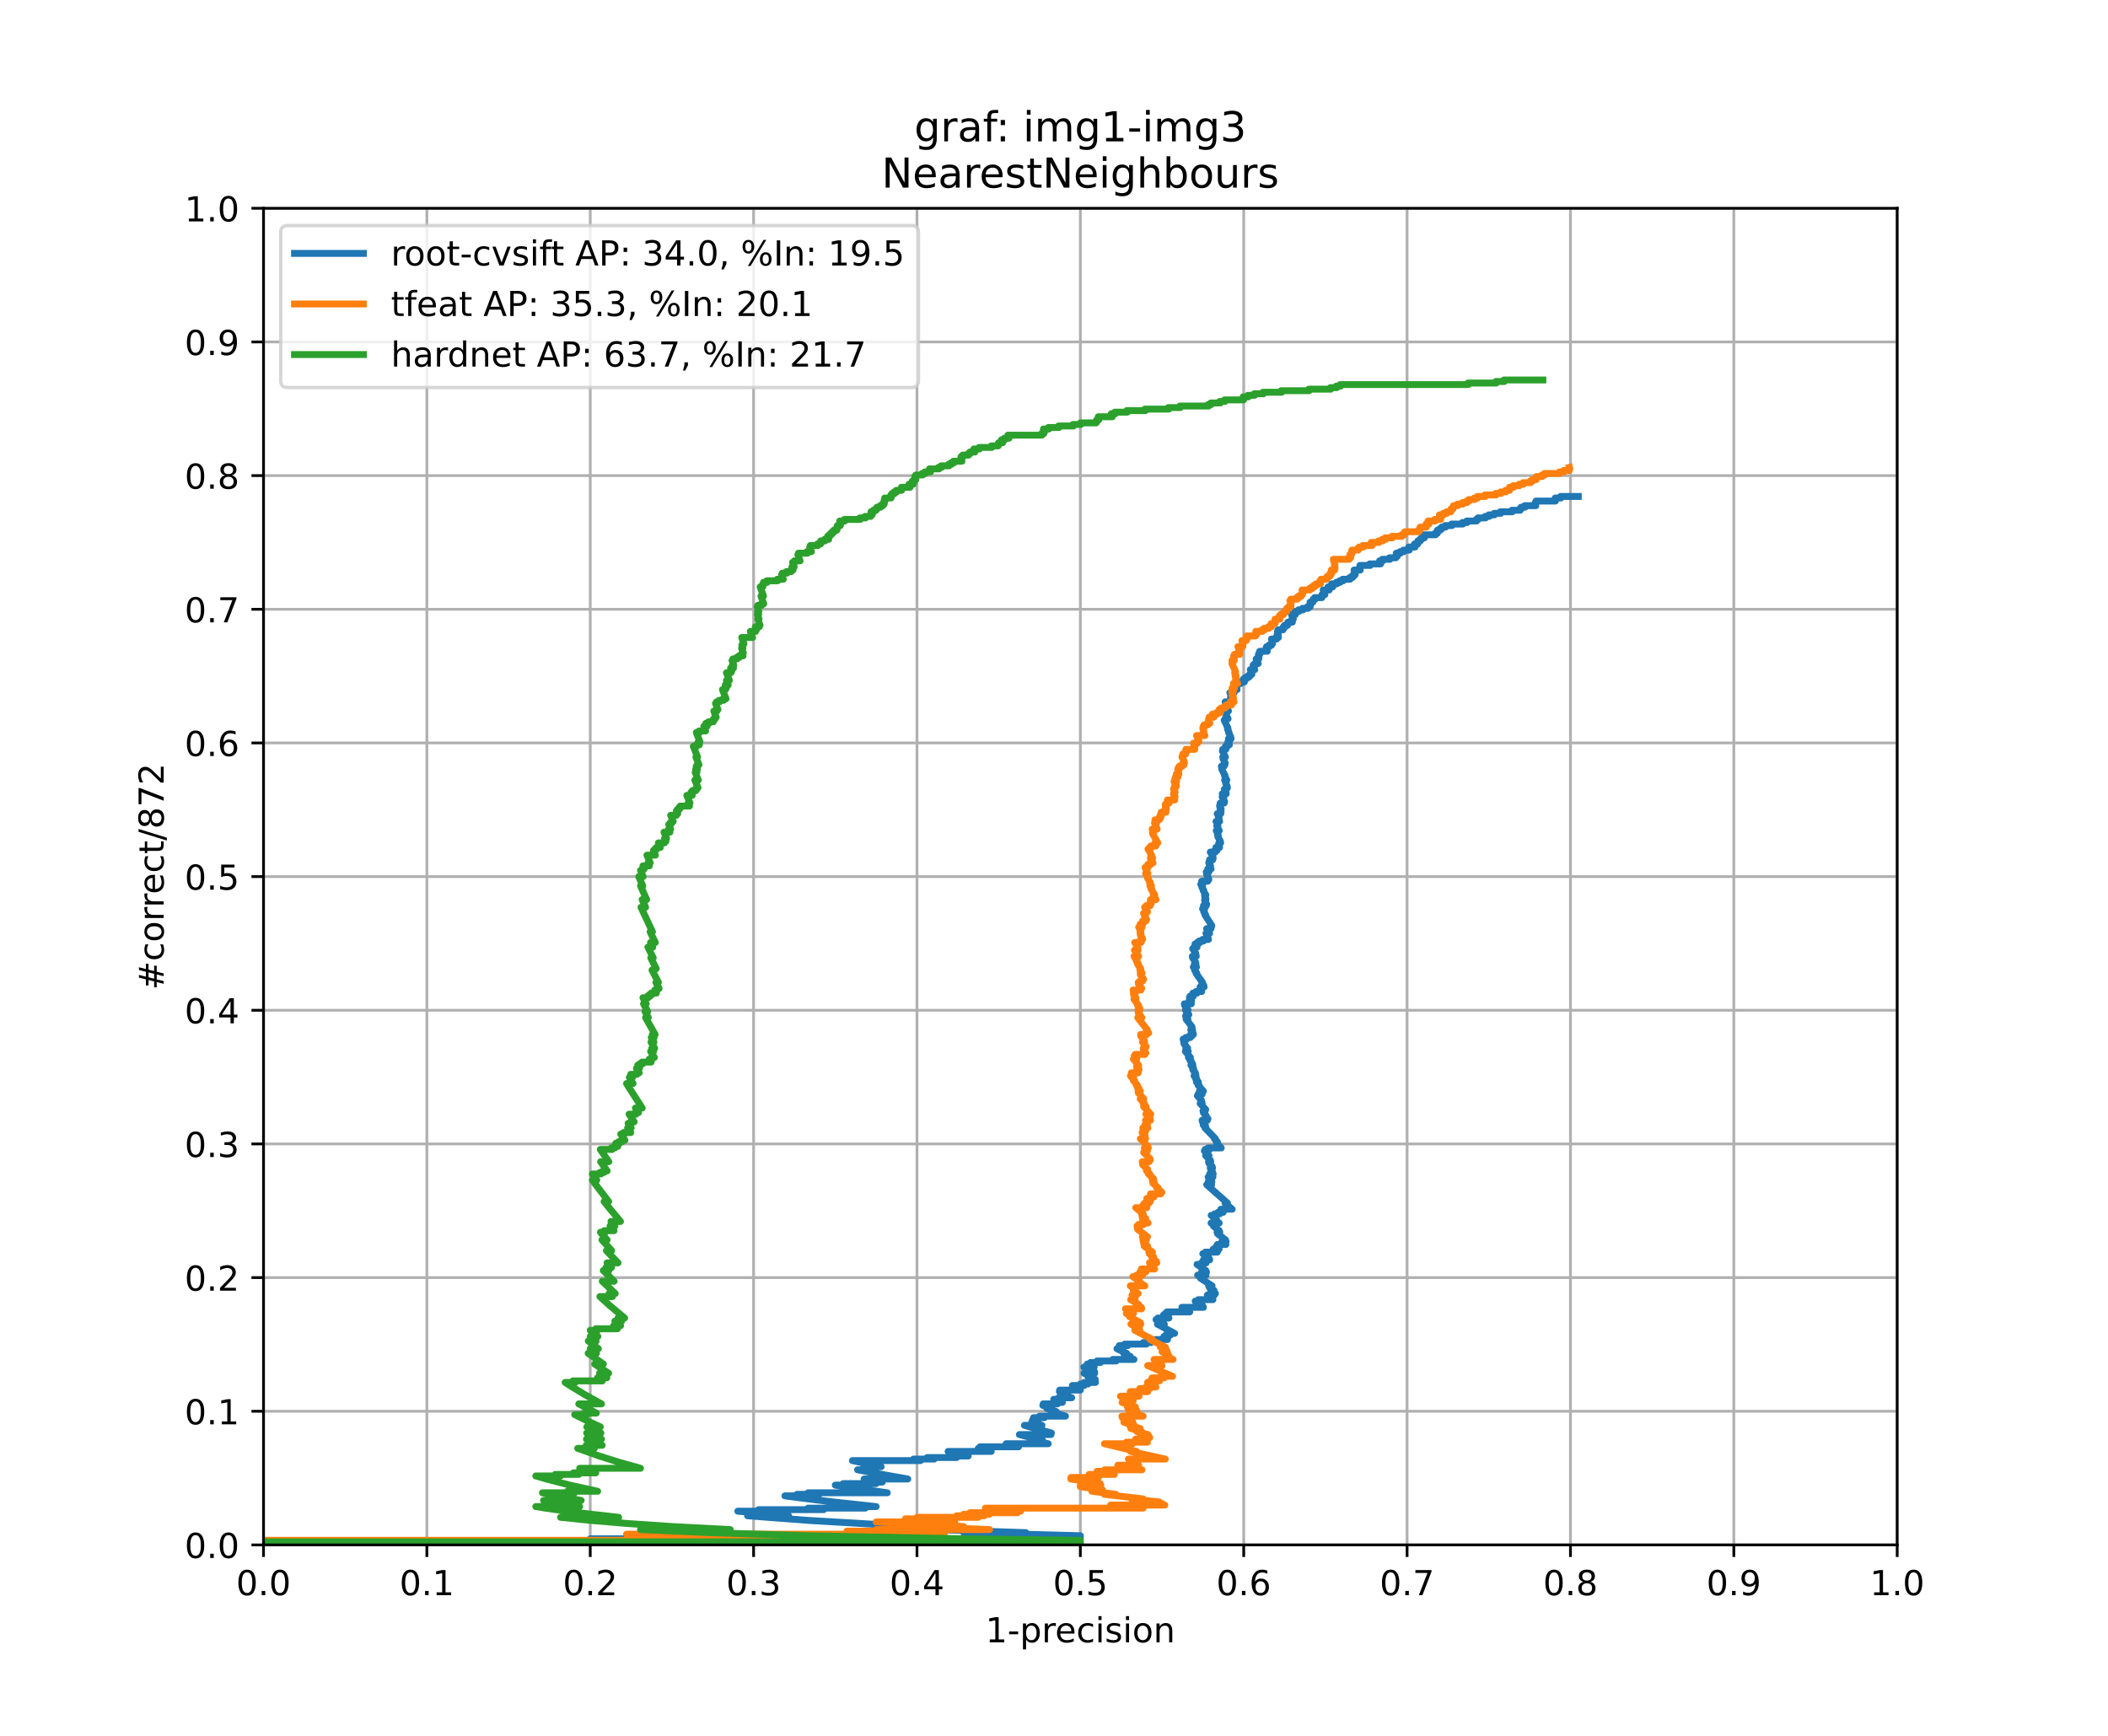 <?xml version="1.0" encoding="utf-8" standalone="no"?>
<!DOCTYPE svg PUBLIC "-//W3C//DTD SVG 1.1//EN"
  "http://www.w3.org/Graphics/SVG/1.1/DTD/svg11.dtd">
<!-- Created with matplotlib (https://matplotlib.org/) -->
<svg height="504pt" version="1.1" viewBox="0 0 612 504" width="612pt" xmlns="http://www.w3.org/2000/svg" xmlns:xlink="http://www.w3.org/1999/xlink">
 <defs>
  <style type="text/css">
*{stroke-linecap:butt;stroke-linejoin:round;}
  </style>
 </defs>
 <g id="figure_1">
  <g id="patch_1">
   <path d="M 0 504 
L 612 504 
L 612 0 
L 0 0 
z
" style="fill:#ffffff;"/>
  </g>
  <g id="axes_1">
   <g id="patch_2">
    <path d="M 76.5 448.56 
L 550.8 448.56 
L 550.8 60.48 
L 76.5 60.48 
z
" style="fill:#ffffff;"/>
   </g>
   <g id="matplotlib.axis_1">
    <g id="xtick_1">
     <g id="line2d_1">
      <path clip-path="url(#p5c082d000d)" d="M 76.5 448.56 
L 76.5 60.48 
" style="fill:none;stroke:#b0b0b0;stroke-linecap:square;stroke-width:0.8;"/>
     </g>
     <g id="line2d_2">
      <defs>
       <path d="M 0 0 
L 0 3.5 
" id="m2da8c1ebba" style="stroke:#000000;stroke-width:0.8;"/>
      </defs>
      <g>
       <use style="stroke:#000000;stroke-width:0.8;" x="76.5" xlink:href="#m2da8c1ebba" y="448.56"/>
      </g>
     </g>
     <g id="text_1">
      <!-- 0.0 -->
      <defs>
       <path d="M 31.781 66.406 
Q 24.172 66.406 20.328 58.906 
Q 16.5 51.422 16.5 36.375 
Q 16.5 21.391 20.328 13.891 
Q 24.172 6.391 31.781 6.391 
Q 39.453 6.391 43.281 13.891 
Q 47.125 21.391 47.125 36.375 
Q 47.125 51.422 43.281 58.906 
Q 39.453 66.406 31.781 66.406 
z
M 31.781 74.219 
Q 44.047 74.219 50.516 64.516 
Q 56.984 54.828 56.984 36.375 
Q 56.984 17.969 50.516 8.266 
Q 44.047 -1.422 31.781 -1.422 
Q 19.531 -1.422 13.062 8.266 
Q 6.594 17.969 6.594 36.375 
Q 6.594 54.828 13.062 64.516 
Q 19.531 74.219 31.781 74.219 
z
" id="DejaVuSans-48"/>
       <path d="M 10.688 12.406 
L 21 12.406 
L 21 0 
L 10.688 0 
z
" id="DejaVuSans-46"/>
      </defs>
      <g transform="translate(68.548 463.158)scale(0.1 -0.1)">
       <use xlink:href="#DejaVuSans-48"/>
       <use x="63.623" xlink:href="#DejaVuSans-46"/>
       <use x="95.41" xlink:href="#DejaVuSans-48"/>
      </g>
     </g>
    </g>
    <g id="xtick_2">
     <g id="line2d_3">
      <path clip-path="url(#p5c082d000d)" d="M 123.93 448.56 
L 123.93 60.48 
" style="fill:none;stroke:#b0b0b0;stroke-linecap:square;stroke-width:0.8;"/>
     </g>
     <g id="line2d_4">
      <g>
       <use style="stroke:#000000;stroke-width:0.8;" x="123.93" xlink:href="#m2da8c1ebba" y="448.56"/>
      </g>
     </g>
     <g id="text_2">
      <!-- 0.1 -->
      <defs>
       <path d="M 12.406 8.297 
L 28.516 8.297 
L 28.516 63.922 
L 10.984 60.406 
L 10.984 69.391 
L 28.422 72.906 
L 38.281 72.906 
L 38.281 8.297 
L 54.391 8.297 
L 54.391 0 
L 12.406 0 
z
" id="DejaVuSans-49"/>
      </defs>
      <g transform="translate(115.978 463.158)scale(0.1 -0.1)">
       <use xlink:href="#DejaVuSans-48"/>
       <use x="63.623" xlink:href="#DejaVuSans-46"/>
       <use x="95.41" xlink:href="#DejaVuSans-49"/>
      </g>
     </g>
    </g>
    <g id="xtick_3">
     <g id="line2d_5">
      <path clip-path="url(#p5c082d000d)" d="M 171.36 448.56 
L 171.36 60.48 
" style="fill:none;stroke:#b0b0b0;stroke-linecap:square;stroke-width:0.8;"/>
     </g>
     <g id="line2d_6">
      <g>
       <use style="stroke:#000000;stroke-width:0.8;" x="171.36" xlink:href="#m2da8c1ebba" y="448.56"/>
      </g>
     </g>
     <g id="text_3">
      <!-- 0.2 -->
      <defs>
       <path d="M 19.188 8.297 
L 53.609 8.297 
L 53.609 0 
L 7.328 0 
L 7.328 8.297 
Q 12.938 14.109 22.625 23.891 
Q 32.328 33.688 34.812 36.531 
Q 39.547 41.844 41.422 45.531 
Q 43.312 49.219 43.312 52.781 
Q 43.312 58.594 39.234 62.25 
Q 35.156 65.922 28.609 65.922 
Q 23.969 65.922 18.812 64.312 
Q 13.672 62.703 7.812 59.422 
L 7.812 69.391 
Q 13.766 71.781 18.938 73 
Q 24.125 74.219 28.422 74.219 
Q 39.75 74.219 46.484 68.547 
Q 53.219 62.891 53.219 53.422 
Q 53.219 48.922 51.531 44.891 
Q 49.859 40.875 45.406 35.406 
Q 44.188 33.984 37.641 27.219 
Q 31.109 20.453 19.188 8.297 
z
" id="DejaVuSans-50"/>
      </defs>
      <g transform="translate(163.408 463.158)scale(0.1 -0.1)">
       <use xlink:href="#DejaVuSans-48"/>
       <use x="63.623" xlink:href="#DejaVuSans-46"/>
       <use x="95.41" xlink:href="#DejaVuSans-50"/>
      </g>
     </g>
    </g>
    <g id="xtick_4">
     <g id="line2d_7">
      <path clip-path="url(#p5c082d000d)" d="M 218.79 448.56 
L 218.79 60.48 
" style="fill:none;stroke:#b0b0b0;stroke-linecap:square;stroke-width:0.8;"/>
     </g>
     <g id="line2d_8">
      <g>
       <use style="stroke:#000000;stroke-width:0.8;" x="218.79" xlink:href="#m2da8c1ebba" y="448.56"/>
      </g>
     </g>
     <g id="text_4">
      <!-- 0.3 -->
      <defs>
       <path d="M 40.578 39.312 
Q 47.656 37.797 51.625 33 
Q 55.609 28.219 55.609 21.188 
Q 55.609 10.406 48.188 4.484 
Q 40.766 -1.422 27.094 -1.422 
Q 22.516 -1.422 17.656 -0.516 
Q 12.797 0.391 7.625 2.203 
L 7.625 11.719 
Q 11.719 9.328 16.594 8.109 
Q 21.484 6.891 26.812 6.891 
Q 36.078 6.891 40.938 10.547 
Q 45.797 14.203 45.797 21.188 
Q 45.797 27.641 41.281 31.266 
Q 36.766 34.906 28.719 34.906 
L 20.219 34.906 
L 20.219 43.016 
L 29.109 43.016 
Q 36.375 43.016 40.234 45.922 
Q 44.094 48.828 44.094 54.297 
Q 44.094 59.906 40.109 62.906 
Q 36.141 65.922 28.719 65.922 
Q 24.656 65.922 20.016 65.031 
Q 15.375 64.156 9.812 62.312 
L 9.812 71.094 
Q 15.438 72.656 20.344 73.438 
Q 25.25 74.219 29.594 74.219 
Q 40.828 74.219 47.359 69.109 
Q 53.906 64.016 53.906 55.328 
Q 53.906 49.266 50.438 45.094 
Q 46.969 40.922 40.578 39.312 
z
" id="DejaVuSans-51"/>
      </defs>
      <g transform="translate(210.838 463.158)scale(0.1 -0.1)">
       <use xlink:href="#DejaVuSans-48"/>
       <use x="63.623" xlink:href="#DejaVuSans-46"/>
       <use x="95.41" xlink:href="#DejaVuSans-51"/>
      </g>
     </g>
    </g>
    <g id="xtick_5">
     <g id="line2d_9">
      <path clip-path="url(#p5c082d000d)" d="M 266.22 448.56 
L 266.22 60.48 
" style="fill:none;stroke:#b0b0b0;stroke-linecap:square;stroke-width:0.8;"/>
     </g>
     <g id="line2d_10">
      <g>
       <use style="stroke:#000000;stroke-width:0.8;" x="266.22" xlink:href="#m2da8c1ebba" y="448.56"/>
      </g>
     </g>
     <g id="text_5">
      <!-- 0.4 -->
      <defs>
       <path d="M 37.797 64.312 
L 12.891 25.391 
L 37.797 25.391 
z
M 35.203 72.906 
L 47.609 72.906 
L 47.609 25.391 
L 58.016 25.391 
L 58.016 17.188 
L 47.609 17.188 
L 47.609 0 
L 37.797 0 
L 37.797 17.188 
L 4.891 17.188 
L 4.891 26.703 
z
" id="DejaVuSans-52"/>
      </defs>
      <g transform="translate(258.268 463.158)scale(0.1 -0.1)">
       <use xlink:href="#DejaVuSans-48"/>
       <use x="63.623" xlink:href="#DejaVuSans-46"/>
       <use x="95.41" xlink:href="#DejaVuSans-52"/>
      </g>
     </g>
    </g>
    <g id="xtick_6">
     <g id="line2d_11">
      <path clip-path="url(#p5c082d000d)" d="M 313.65 448.56 
L 313.65 60.48 
" style="fill:none;stroke:#b0b0b0;stroke-linecap:square;stroke-width:0.8;"/>
     </g>
     <g id="line2d_12">
      <g>
       <use style="stroke:#000000;stroke-width:0.8;" x="313.65" xlink:href="#m2da8c1ebba" y="448.56"/>
      </g>
     </g>
     <g id="text_6">
      <!-- 0.5 -->
      <defs>
       <path d="M 10.797 72.906 
L 49.516 72.906 
L 49.516 64.594 
L 19.828 64.594 
L 19.828 46.734 
Q 21.969 47.469 24.109 47.828 
Q 26.266 48.188 28.422 48.188 
Q 40.625 48.188 47.75 41.5 
Q 54.891 34.812 54.891 23.391 
Q 54.891 11.625 47.562 5.094 
Q 40.234 -1.422 26.906 -1.422 
Q 22.312 -1.422 17.547 -0.641 
Q 12.797 0.141 7.719 1.703 
L 7.719 11.625 
Q 12.109 9.234 16.797 8.062 
Q 21.484 6.891 26.703 6.891 
Q 35.156 6.891 40.078 11.328 
Q 45.016 15.766 45.016 23.391 
Q 45.016 31 40.078 35.438 
Q 35.156 39.891 26.703 39.891 
Q 22.75 39.891 18.812 39.016 
Q 14.891 38.141 10.797 36.281 
z
" id="DejaVuSans-53"/>
      </defs>
      <g transform="translate(305.698 463.158)scale(0.1 -0.1)">
       <use xlink:href="#DejaVuSans-48"/>
       <use x="63.623" xlink:href="#DejaVuSans-46"/>
       <use x="95.41" xlink:href="#DejaVuSans-53"/>
      </g>
     </g>
    </g>
    <g id="xtick_7">
     <g id="line2d_13">
      <path clip-path="url(#p5c082d000d)" d="M 361.08 448.56 
L 361.08 60.48 
" style="fill:none;stroke:#b0b0b0;stroke-linecap:square;stroke-width:0.8;"/>
     </g>
     <g id="line2d_14">
      <g>
       <use style="stroke:#000000;stroke-width:0.8;" x="361.08" xlink:href="#m2da8c1ebba" y="448.56"/>
      </g>
     </g>
     <g id="text_7">
      <!-- 0.6 -->
      <defs>
       <path d="M 33.016 40.375 
Q 26.375 40.375 22.484 35.828 
Q 18.609 31.297 18.609 23.391 
Q 18.609 15.531 22.484 10.953 
Q 26.375 6.391 33.016 6.391 
Q 39.656 6.391 43.531 10.953 
Q 47.406 15.531 47.406 23.391 
Q 47.406 31.297 43.531 35.828 
Q 39.656 40.375 33.016 40.375 
z
M 52.594 71.297 
L 52.594 62.312 
Q 48.875 64.062 45.094 64.984 
Q 41.312 65.922 37.594 65.922 
Q 27.828 65.922 22.672 59.328 
Q 17.531 52.734 16.797 39.406 
Q 19.672 43.656 24.016 45.922 
Q 28.375 48.188 33.594 48.188 
Q 44.578 48.188 50.953 41.516 
Q 57.328 34.859 57.328 23.391 
Q 57.328 12.156 50.688 5.359 
Q 44.047 -1.422 33.016 -1.422 
Q 20.359 -1.422 13.672 8.266 
Q 6.984 17.969 6.984 36.375 
Q 6.984 53.656 15.188 63.938 
Q 23.391 74.219 37.203 74.219 
Q 40.922 74.219 44.703 73.484 
Q 48.484 72.75 52.594 71.297 
z
" id="DejaVuSans-54"/>
      </defs>
      <g transform="translate(353.128 463.158)scale(0.1 -0.1)">
       <use xlink:href="#DejaVuSans-48"/>
       <use x="63.623" xlink:href="#DejaVuSans-46"/>
       <use x="95.41" xlink:href="#DejaVuSans-54"/>
      </g>
     </g>
    </g>
    <g id="xtick_8">
     <g id="line2d_15">
      <path clip-path="url(#p5c082d000d)" d="M 408.51 448.56 
L 408.51 60.48 
" style="fill:none;stroke:#b0b0b0;stroke-linecap:square;stroke-width:0.8;"/>
     </g>
     <g id="line2d_16">
      <g>
       <use style="stroke:#000000;stroke-width:0.8;" x="408.51" xlink:href="#m2da8c1ebba" y="448.56"/>
      </g>
     </g>
     <g id="text_8">
      <!-- 0.7 -->
      <defs>
       <path d="M 8.203 72.906 
L 55.078 72.906 
L 55.078 68.703 
L 28.609 0 
L 18.312 0 
L 43.219 64.594 
L 8.203 64.594 
z
" id="DejaVuSans-55"/>
      </defs>
      <g transform="translate(400.558 463.158)scale(0.1 -0.1)">
       <use xlink:href="#DejaVuSans-48"/>
       <use x="63.623" xlink:href="#DejaVuSans-46"/>
       <use x="95.41" xlink:href="#DejaVuSans-55"/>
      </g>
     </g>
    </g>
    <g id="xtick_9">
     <g id="line2d_17">
      <path clip-path="url(#p5c082d000d)" d="M 455.94 448.56 
L 455.94 60.48 
" style="fill:none;stroke:#b0b0b0;stroke-linecap:square;stroke-width:0.8;"/>
     </g>
     <g id="line2d_18">
      <g>
       <use style="stroke:#000000;stroke-width:0.8;" x="455.94" xlink:href="#m2da8c1ebba" y="448.56"/>
      </g>
     </g>
     <g id="text_9">
      <!-- 0.8 -->
      <defs>
       <path d="M 31.781 34.625 
Q 24.75 34.625 20.719 30.859 
Q 16.703 27.094 16.703 20.516 
Q 16.703 13.922 20.719 10.156 
Q 24.75 6.391 31.781 6.391 
Q 38.812 6.391 42.859 10.172 
Q 46.922 13.969 46.922 20.516 
Q 46.922 27.094 42.891 30.859 
Q 38.875 34.625 31.781 34.625 
z
M 21.922 38.812 
Q 15.578 40.375 12.031 44.719 
Q 8.5 49.078 8.5 55.328 
Q 8.5 64.062 14.719 69.141 
Q 20.953 74.219 31.781 74.219 
Q 42.672 74.219 48.875 69.141 
Q 55.078 64.062 55.078 55.328 
Q 55.078 49.078 51.531 44.719 
Q 48 40.375 41.703 38.812 
Q 48.828 37.156 52.797 32.312 
Q 56.781 27.484 56.781 20.516 
Q 56.781 9.906 50.312 4.234 
Q 43.844 -1.422 31.781 -1.422 
Q 19.734 -1.422 13.25 4.234 
Q 6.781 9.906 6.781 20.516 
Q 6.781 27.484 10.781 32.312 
Q 14.797 37.156 21.922 38.812 
z
M 18.312 54.391 
Q 18.312 48.734 21.844 45.562 
Q 25.391 42.391 31.781 42.391 
Q 38.141 42.391 41.719 45.562 
Q 45.312 48.734 45.312 54.391 
Q 45.312 60.062 41.719 63.234 
Q 38.141 66.406 31.781 66.406 
Q 25.391 66.406 21.844 63.234 
Q 18.312 60.062 18.312 54.391 
z
" id="DejaVuSans-56"/>
      </defs>
      <g transform="translate(447.988 463.158)scale(0.1 -0.1)">
       <use xlink:href="#DejaVuSans-48"/>
       <use x="63.623" xlink:href="#DejaVuSans-46"/>
       <use x="95.41" xlink:href="#DejaVuSans-56"/>
      </g>
     </g>
    </g>
    <g id="xtick_10">
     <g id="line2d_19">
      <path clip-path="url(#p5c082d000d)" d="M 503.37 448.56 
L 503.37 60.48 
" style="fill:none;stroke:#b0b0b0;stroke-linecap:square;stroke-width:0.8;"/>
     </g>
     <g id="line2d_20">
      <g>
       <use style="stroke:#000000;stroke-width:0.8;" x="503.37" xlink:href="#m2da8c1ebba" y="448.56"/>
      </g>
     </g>
     <g id="text_10">
      <!-- 0.9 -->
      <defs>
       <path d="M 10.984 1.516 
L 10.984 10.5 
Q 14.703 8.734 18.5 7.812 
Q 22.312 6.891 25.984 6.891 
Q 35.75 6.891 40.891 13.453 
Q 46.047 20.016 46.781 33.406 
Q 43.953 29.203 39.594 26.953 
Q 35.25 24.703 29.984 24.703 
Q 19.047 24.703 12.672 31.312 
Q 6.297 37.938 6.297 49.422 
Q 6.297 60.641 12.938 67.422 
Q 19.578 74.219 30.609 74.219 
Q 43.266 74.219 49.922 64.516 
Q 56.594 54.828 56.594 36.375 
Q 56.594 19.141 48.406 8.859 
Q 40.234 -1.422 26.422 -1.422 
Q 22.703 -1.422 18.891 -0.688 
Q 15.094 0.047 10.984 1.516 
z
M 30.609 32.422 
Q 37.25 32.422 41.125 36.953 
Q 45.016 41.5 45.016 49.422 
Q 45.016 57.281 41.125 61.844 
Q 37.25 66.406 30.609 66.406 
Q 23.969 66.406 20.094 61.844 
Q 16.219 57.281 16.219 49.422 
Q 16.219 41.5 20.094 36.953 
Q 23.969 32.422 30.609 32.422 
z
" id="DejaVuSans-57"/>
      </defs>
      <g transform="translate(495.418 463.158)scale(0.1 -0.1)">
       <use xlink:href="#DejaVuSans-48"/>
       <use x="63.623" xlink:href="#DejaVuSans-46"/>
       <use x="95.41" xlink:href="#DejaVuSans-57"/>
      </g>
     </g>
    </g>
    <g id="xtick_11">
     <g id="line2d_21">
      <path clip-path="url(#p5c082d000d)" d="M 550.8 448.56 
L 550.8 60.48 
" style="fill:none;stroke:#b0b0b0;stroke-linecap:square;stroke-width:0.8;"/>
     </g>
     <g id="line2d_22">
      <g>
       <use style="stroke:#000000;stroke-width:0.8;" x="550.8" xlink:href="#m2da8c1ebba" y="448.56"/>
      </g>
     </g>
     <g id="text_11">
      <!-- 1.0 -->
      <g transform="translate(542.848 463.158)scale(0.1 -0.1)">
       <use xlink:href="#DejaVuSans-49"/>
       <use x="63.623" xlink:href="#DejaVuSans-46"/>
       <use x="95.41" xlink:href="#DejaVuSans-48"/>
      </g>
     </g>
    </g>
    <g id="text_12">
     <!-- 1-precision -->
     <defs>
      <path d="M 4.891 31.391 
L 31.203 31.391 
L 31.203 23.391 
L 4.891 23.391 
z
" id="DejaVuSans-45"/>
      <path d="M 18.109 8.203 
L 18.109 -20.797 
L 9.078 -20.797 
L 9.078 54.688 
L 18.109 54.688 
L 18.109 46.391 
Q 20.953 51.266 25.266 53.625 
Q 29.594 56 35.594 56 
Q 45.562 56 51.781 48.094 
Q 58.016 40.188 58.016 27.297 
Q 58.016 14.406 51.781 6.484 
Q 45.562 -1.422 35.594 -1.422 
Q 29.594 -1.422 25.266 0.953 
Q 20.953 3.328 18.109 8.203 
z
M 48.688 27.297 
Q 48.688 37.203 44.609 42.844 
Q 40.531 48.484 33.406 48.484 
Q 26.266 48.484 22.188 42.844 
Q 18.109 37.203 18.109 27.297 
Q 18.109 17.391 22.188 11.75 
Q 26.266 6.109 33.406 6.109 
Q 40.531 6.109 44.609 11.75 
Q 48.688 17.391 48.688 27.297 
z
" id="DejaVuSans-112"/>
      <path d="M 41.109 46.297 
Q 39.594 47.172 37.812 47.578 
Q 36.031 48 33.891 48 
Q 26.266 48 22.188 43.047 
Q 18.109 38.094 18.109 28.812 
L 18.109 0 
L 9.078 0 
L 9.078 54.688 
L 18.109 54.688 
L 18.109 46.188 
Q 20.953 51.172 25.484 53.578 
Q 30.031 56 36.531 56 
Q 37.453 56 38.578 55.875 
Q 39.703 55.766 41.062 55.516 
z
" id="DejaVuSans-114"/>
      <path d="M 56.203 29.594 
L 56.203 25.203 
L 14.891 25.203 
Q 15.484 15.922 20.484 11.062 
Q 25.484 6.203 34.422 6.203 
Q 39.594 6.203 44.453 7.469 
Q 49.312 8.734 54.109 11.281 
L 54.109 2.781 
Q 49.266 0.734 44.188 -0.344 
Q 39.109 -1.422 33.891 -1.422 
Q 20.797 -1.422 13.156 6.188 
Q 5.516 13.812 5.516 26.812 
Q 5.516 40.234 12.766 48.109 
Q 20.016 56 32.328 56 
Q 43.359 56 49.781 48.891 
Q 56.203 41.797 56.203 29.594 
z
M 47.219 32.234 
Q 47.125 39.594 43.094 43.984 
Q 39.062 48.391 32.422 48.391 
Q 24.906 48.391 20.391 44.141 
Q 15.875 39.891 15.188 32.172 
z
" id="DejaVuSans-101"/>
      <path d="M 48.781 52.594 
L 48.781 44.188 
Q 44.969 46.297 41.141 47.344 
Q 37.312 48.391 33.406 48.391 
Q 24.656 48.391 19.812 42.844 
Q 14.984 37.312 14.984 27.297 
Q 14.984 17.281 19.812 11.734 
Q 24.656 6.203 33.406 6.203 
Q 37.312 6.203 41.141 7.25 
Q 44.969 8.297 48.781 10.406 
L 48.781 2.094 
Q 45.016 0.344 40.984 -0.531 
Q 36.969 -1.422 32.422 -1.422 
Q 20.062 -1.422 12.781 6.344 
Q 5.516 14.109 5.516 27.297 
Q 5.516 40.672 12.859 48.328 
Q 20.219 56 33.016 56 
Q 37.156 56 41.109 55.141 
Q 45.062 54.297 48.781 52.594 
z
" id="DejaVuSans-99"/>
      <path d="M 9.422 54.688 
L 18.406 54.688 
L 18.406 0 
L 9.422 0 
z
M 9.422 75.984 
L 18.406 75.984 
L 18.406 64.594 
L 9.422 64.594 
z
" id="DejaVuSans-105"/>
      <path d="M 44.281 53.078 
L 44.281 44.578 
Q 40.484 46.531 36.375 47.5 
Q 32.281 48.484 27.875 48.484 
Q 21.188 48.484 17.844 46.438 
Q 14.5 44.391 14.5 40.281 
Q 14.5 37.156 16.891 35.375 
Q 19.281 33.594 26.516 31.984 
L 29.594 31.297 
Q 39.156 29.25 43.188 25.516 
Q 47.219 21.781 47.219 15.094 
Q 47.219 7.469 41.188 3.016 
Q 35.156 -1.422 24.609 -1.422 
Q 20.219 -1.422 15.453 -0.562 
Q 10.688 0.297 5.422 2 
L 5.422 11.281 
Q 10.406 8.688 15.234 7.391 
Q 20.062 6.109 24.812 6.109 
Q 31.156 6.109 34.562 8.281 
Q 37.984 10.453 37.984 14.406 
Q 37.984 18.062 35.516 20.016 
Q 33.062 21.969 24.703 23.781 
L 21.578 24.516 
Q 13.234 26.266 9.516 29.906 
Q 5.812 33.547 5.812 39.891 
Q 5.812 47.609 11.281 51.797 
Q 16.75 56 26.812 56 
Q 31.781 56 36.172 55.266 
Q 40.578 54.547 44.281 53.078 
z
" id="DejaVuSans-115"/>
      <path d="M 30.609 48.391 
Q 23.391 48.391 19.188 42.75 
Q 14.984 37.109 14.984 27.297 
Q 14.984 17.484 19.156 11.844 
Q 23.344 6.203 30.609 6.203 
Q 37.797 6.203 41.984 11.859 
Q 46.188 17.531 46.188 27.297 
Q 46.188 37.016 41.984 42.703 
Q 37.797 48.391 30.609 48.391 
z
M 30.609 56 
Q 42.328 56 49.016 48.375 
Q 55.719 40.766 55.719 27.297 
Q 55.719 13.875 49.016 6.219 
Q 42.328 -1.422 30.609 -1.422 
Q 18.844 -1.422 12.172 6.219 
Q 5.516 13.875 5.516 27.297 
Q 5.516 40.766 12.172 48.375 
Q 18.844 56 30.609 56 
z
" id="DejaVuSans-111"/>
      <path d="M 54.891 33.016 
L 54.891 0 
L 45.906 0 
L 45.906 32.719 
Q 45.906 40.484 42.875 44.328 
Q 39.844 48.188 33.797 48.188 
Q 26.516 48.188 22.312 43.547 
Q 18.109 38.922 18.109 30.906 
L 18.109 0 
L 9.078 0 
L 9.078 54.688 
L 18.109 54.688 
L 18.109 46.188 
Q 21.344 51.125 25.703 53.562 
Q 30.078 56 35.797 56 
Q 45.219 56 50.047 50.172 
Q 54.891 44.344 54.891 33.016 
z
" id="DejaVuSans-110"/>
     </defs>
     <g transform="translate(286.111 476.837)scale(0.1 -0.1)">
      <use xlink:href="#DejaVuSans-49"/>
      <use x="63.623" xlink:href="#DejaVuSans-45"/>
      <use x="99.707" xlink:href="#DejaVuSans-112"/>
      <use x="163.184" xlink:href="#DejaVuSans-114"/>
      <use x="202.047" xlink:href="#DejaVuSans-101"/>
      <use x="263.57" xlink:href="#DejaVuSans-99"/>
      <use x="318.551" xlink:href="#DejaVuSans-105"/>
      <use x="346.334" xlink:href="#DejaVuSans-115"/>
      <use x="398.434" xlink:href="#DejaVuSans-105"/>
      <use x="426.217" xlink:href="#DejaVuSans-111"/>
      <use x="487.398" xlink:href="#DejaVuSans-110"/>
     </g>
    </g>
   </g>
   <g id="matplotlib.axis_2">
    <g id="ytick_1">
     <g id="line2d_23">
      <path clip-path="url(#p5c082d000d)" d="M 76.5 448.56 
L 550.8 448.56 
" style="fill:none;stroke:#b0b0b0;stroke-linecap:square;stroke-width:0.8;"/>
     </g>
     <g id="line2d_24">
      <defs>
       <path d="M 0 0 
L -3.5 0 
" id="m14f8c6d0be" style="stroke:#000000;stroke-width:0.8;"/>
      </defs>
      <g>
       <use style="stroke:#000000;stroke-width:0.8;" x="76.5" xlink:href="#m14f8c6d0be" y="448.56"/>
      </g>
     </g>
     <g id="text_13">
      <!-- 0.0 -->
      <g transform="translate(53.597 452.359)scale(0.1 -0.1)">
       <use xlink:href="#DejaVuSans-48"/>
       <use x="63.623" xlink:href="#DejaVuSans-46"/>
       <use x="95.41" xlink:href="#DejaVuSans-48"/>
      </g>
     </g>
    </g>
    <g id="ytick_2">
     <g id="line2d_25">
      <path clip-path="url(#p5c082d000d)" d="M 76.5 409.752 
L 550.8 409.752 
" style="fill:none;stroke:#b0b0b0;stroke-linecap:square;stroke-width:0.8;"/>
     </g>
     <g id="line2d_26">
      <g>
       <use style="stroke:#000000;stroke-width:0.8;" x="76.5" xlink:href="#m14f8c6d0be" y="409.752"/>
      </g>
     </g>
     <g id="text_14">
      <!-- 0.1 -->
      <g transform="translate(53.597 413.551)scale(0.1 -0.1)">
       <use xlink:href="#DejaVuSans-48"/>
       <use x="63.623" xlink:href="#DejaVuSans-46"/>
       <use x="95.41" xlink:href="#DejaVuSans-49"/>
      </g>
     </g>
    </g>
    <g id="ytick_3">
     <g id="line2d_27">
      <path clip-path="url(#p5c082d000d)" d="M 76.5 370.944 
L 550.8 370.944 
" style="fill:none;stroke:#b0b0b0;stroke-linecap:square;stroke-width:0.8;"/>
     </g>
     <g id="line2d_28">
      <g>
       <use style="stroke:#000000;stroke-width:0.8;" x="76.5" xlink:href="#m14f8c6d0be" y="370.944"/>
      </g>
     </g>
     <g id="text_15">
      <!-- 0.2 -->
      <g transform="translate(53.597 374.743)scale(0.1 -0.1)">
       <use xlink:href="#DejaVuSans-48"/>
       <use x="63.623" xlink:href="#DejaVuSans-46"/>
       <use x="95.41" xlink:href="#DejaVuSans-50"/>
      </g>
     </g>
    </g>
    <g id="ytick_4">
     <g id="line2d_29">
      <path clip-path="url(#p5c082d000d)" d="M 76.5 332.136 
L 550.8 332.136 
" style="fill:none;stroke:#b0b0b0;stroke-linecap:square;stroke-width:0.8;"/>
     </g>
     <g id="line2d_30">
      <g>
       <use style="stroke:#000000;stroke-width:0.8;" x="76.5" xlink:href="#m14f8c6d0be" y="332.136"/>
      </g>
     </g>
     <g id="text_16">
      <!-- 0.3 -->
      <g transform="translate(53.597 335.935)scale(0.1 -0.1)">
       <use xlink:href="#DejaVuSans-48"/>
       <use x="63.623" xlink:href="#DejaVuSans-46"/>
       <use x="95.41" xlink:href="#DejaVuSans-51"/>
      </g>
     </g>
    </g>
    <g id="ytick_5">
     <g id="line2d_31">
      <path clip-path="url(#p5c082d000d)" d="M 76.5 293.328 
L 550.8 293.328 
" style="fill:none;stroke:#b0b0b0;stroke-linecap:square;stroke-width:0.8;"/>
     </g>
     <g id="line2d_32">
      <g>
       <use style="stroke:#000000;stroke-width:0.8;" x="76.5" xlink:href="#m14f8c6d0be" y="293.328"/>
      </g>
     </g>
     <g id="text_17">
      <!-- 0.4 -->
      <g transform="translate(53.597 297.127)scale(0.1 -0.1)">
       <use xlink:href="#DejaVuSans-48"/>
       <use x="63.623" xlink:href="#DejaVuSans-46"/>
       <use x="95.41" xlink:href="#DejaVuSans-52"/>
      </g>
     </g>
    </g>
    <g id="ytick_6">
     <g id="line2d_33">
      <path clip-path="url(#p5c082d000d)" d="M 76.5 254.52 
L 550.8 254.52 
" style="fill:none;stroke:#b0b0b0;stroke-linecap:square;stroke-width:0.8;"/>
     </g>
     <g id="line2d_34">
      <g>
       <use style="stroke:#000000;stroke-width:0.8;" x="76.5" xlink:href="#m14f8c6d0be" y="254.52"/>
      </g>
     </g>
     <g id="text_18">
      <!-- 0.5 -->
      <g transform="translate(53.597 258.319)scale(0.1 -0.1)">
       <use xlink:href="#DejaVuSans-48"/>
       <use x="63.623" xlink:href="#DejaVuSans-46"/>
       <use x="95.41" xlink:href="#DejaVuSans-53"/>
      </g>
     </g>
    </g>
    <g id="ytick_7">
     <g id="line2d_35">
      <path clip-path="url(#p5c082d000d)" d="M 76.5 215.712 
L 550.8 215.712 
" style="fill:none;stroke:#b0b0b0;stroke-linecap:square;stroke-width:0.8;"/>
     </g>
     <g id="line2d_36">
      <g>
       <use style="stroke:#000000;stroke-width:0.8;" x="76.5" xlink:href="#m14f8c6d0be" y="215.712"/>
      </g>
     </g>
     <g id="text_19">
      <!-- 0.6 -->
      <g transform="translate(53.597 219.511)scale(0.1 -0.1)">
       <use xlink:href="#DejaVuSans-48"/>
       <use x="63.623" xlink:href="#DejaVuSans-46"/>
       <use x="95.41" xlink:href="#DejaVuSans-54"/>
      </g>
     </g>
    </g>
    <g id="ytick_8">
     <g id="line2d_37">
      <path clip-path="url(#p5c082d000d)" d="M 76.5 176.904 
L 550.8 176.904 
" style="fill:none;stroke:#b0b0b0;stroke-linecap:square;stroke-width:0.8;"/>
     </g>
     <g id="line2d_38">
      <g>
       <use style="stroke:#000000;stroke-width:0.8;" x="76.5" xlink:href="#m14f8c6d0be" y="176.904"/>
      </g>
     </g>
     <g id="text_20">
      <!-- 0.7 -->
      <g transform="translate(53.597 180.703)scale(0.1 -0.1)">
       <use xlink:href="#DejaVuSans-48"/>
       <use x="63.623" xlink:href="#DejaVuSans-46"/>
       <use x="95.41" xlink:href="#DejaVuSans-55"/>
      </g>
     </g>
    </g>
    <g id="ytick_9">
     <g id="line2d_39">
      <path clip-path="url(#p5c082d000d)" d="M 76.5 138.096 
L 550.8 138.096 
" style="fill:none;stroke:#b0b0b0;stroke-linecap:square;stroke-width:0.8;"/>
     </g>
     <g id="line2d_40">
      <g>
       <use style="stroke:#000000;stroke-width:0.8;" x="76.5" xlink:href="#m14f8c6d0be" y="138.096"/>
      </g>
     </g>
     <g id="text_21">
      <!-- 0.8 -->
      <g transform="translate(53.597 141.895)scale(0.1 -0.1)">
       <use xlink:href="#DejaVuSans-48"/>
       <use x="63.623" xlink:href="#DejaVuSans-46"/>
       <use x="95.41" xlink:href="#DejaVuSans-56"/>
      </g>
     </g>
    </g>
    <g id="ytick_10">
     <g id="line2d_41">
      <path clip-path="url(#p5c082d000d)" d="M 76.5 99.288 
L 550.8 99.288 
" style="fill:none;stroke:#b0b0b0;stroke-linecap:square;stroke-width:0.8;"/>
     </g>
     <g id="line2d_42">
      <g>
       <use style="stroke:#000000;stroke-width:0.8;" x="76.5" xlink:href="#m14f8c6d0be" y="99.288"/>
      </g>
     </g>
     <g id="text_22">
      <!-- 0.9 -->
      <g transform="translate(53.597 103.087)scale(0.1 -0.1)">
       <use xlink:href="#DejaVuSans-48"/>
       <use x="63.623" xlink:href="#DejaVuSans-46"/>
       <use x="95.41" xlink:href="#DejaVuSans-57"/>
      </g>
     </g>
    </g>
    <g id="ytick_11">
     <g id="line2d_43">
      <path clip-path="url(#p5c082d000d)" d="M 76.5 60.48 
L 550.8 60.48 
" style="fill:none;stroke:#b0b0b0;stroke-linecap:square;stroke-width:0.8;"/>
     </g>
     <g id="line2d_44">
      <g>
       <use style="stroke:#000000;stroke-width:0.8;" x="76.5" xlink:href="#m14f8c6d0be" y="60.48"/>
      </g>
     </g>
     <g id="text_23">
      <!-- 1.0 -->
      <g transform="translate(53.597 64.279)scale(0.1 -0.1)">
       <use xlink:href="#DejaVuSans-49"/>
       <use x="63.623" xlink:href="#DejaVuSans-46"/>
       <use x="95.41" xlink:href="#DejaVuSans-48"/>
      </g>
     </g>
    </g>
    <g id="text_24">
     <!-- #correct/872 -->
     <defs>
      <path d="M 51.125 44 
L 36.922 44 
L 32.812 27.688 
L 47.125 27.688 
z
M 43.797 71.781 
L 38.719 51.516 
L 52.984 51.516 
L 58.109 71.781 
L 65.922 71.781 
L 60.891 51.516 
L 76.125 51.516 
L 76.125 44 
L 58.984 44 
L 54.984 27.688 
L 70.516 27.688 
L 70.516 20.219 
L 53.078 20.219 
L 48 0 
L 40.188 0 
L 45.219 20.219 
L 30.906 20.219 
L 25.875 0 
L 18.016 0 
L 23.094 20.219 
L 7.719 20.219 
L 7.719 27.688 
L 24.906 27.688 
L 29 44 
L 13.281 44 
L 13.281 51.516 
L 30.906 51.516 
L 35.891 71.781 
z
" id="DejaVuSans-35"/>
      <path d="M 18.312 70.219 
L 18.312 54.688 
L 36.812 54.688 
L 36.812 47.703 
L 18.312 47.703 
L 18.312 18.016 
Q 18.312 11.328 20.141 9.422 
Q 21.969 7.516 27.594 7.516 
L 36.812 7.516 
L 36.812 0 
L 27.594 0 
Q 17.188 0 13.234 3.875 
Q 9.281 7.766 9.281 18.016 
L 9.281 47.703 
L 2.688 47.703 
L 2.688 54.688 
L 9.281 54.688 
L 9.281 70.219 
z
" id="DejaVuSans-116"/>
      <path d="M 25.391 72.906 
L 33.688 72.906 
L 8.297 -9.281 
L 0 -9.281 
z
" id="DejaVuSans-47"/>
     </defs>
     <g transform="translate(47.517 287.443)rotate(-90)scale(0.1 -0.1)">
      <use xlink:href="#DejaVuSans-35"/>
      <use x="83.789" xlink:href="#DejaVuSans-99"/>
      <use x="138.77" xlink:href="#DejaVuSans-111"/>
      <use x="199.951" xlink:href="#DejaVuSans-114"/>
      <use x="239.314" xlink:href="#DejaVuSans-114"/>
      <use x="278.178" xlink:href="#DejaVuSans-101"/>
      <use x="339.701" xlink:href="#DejaVuSans-99"/>
      <use x="394.682" xlink:href="#DejaVuSans-116"/>
      <use x="433.891" xlink:href="#DejaVuSans-47"/>
      <use x="467.582" xlink:href="#DejaVuSans-56"/>
      <use x="531.205" xlink:href="#DejaVuSans-55"/>
      <use x="594.828" xlink:href="#DejaVuSans-50"/>
     </g>
    </g>
   </g>
   <g id="line2d_45">
    <path clip-path="url(#p5c082d000d)" d="M 76.5 448.115 
L 313.65 448.115 
L 234.6 447.67 
L 195.075 447.225 
L 171.36 446.78 
L 313.65 446.78 
L 287.3 446.335 
L 313.65 446.335 
L 292.091 445.89 
L 313.65 445.89 
L 279.771 445 
L 297.84 445 
L 271.8 444.11 
L 260.95 443.664 
L 276.205 443.664 
L 257.186 442.774 
L 234.6 441.439 
L 217.033 440.104 
L 228.954 440.104 
L 214.2 438.769 
L 224.719 438.769 
L 220.227 438.324 
L 239.117 438.324 
L 234.6 437.879 
L 251.242 437.879 
L 246.762 437.434 
L 254.363 437.434 
L 241.953 436.099 
L 231.163 434.764 
L 227.872 434.319 
L 234.6 434.319 
L 231.373 433.873 
L 237.762 433.873 
L 234.6 433.428 
L 257.596 433.428 
L 245.319 431.648 
L 242.505 431.203 
L 247.559 431.203 
L 244.8 430.758 
L 254.363 430.758 
L 251.626 430.313 
L 256.159 430.313 
L 250.875 429.423 
L 263.548 429.423 
L 253.572 427.643 
L 248.973 426.753 
L 252.842 426.753 
L 250.61 426.308 
L 254.363 426.308 
L 252.167 425.863 
L 255.809 425.863 
L 247.469 424.082 
L 267.251 424.082 
L 265.2 423.637 
L 271.213 423.637 
L 269.184 423.192 
L 277.718 423.192 
L 275.706 422.747 
L 281.1 422.747 
L 275.254 421.412 
L 287.779 421.412 
L 284.006 420.522 
L 286.367 420.522 
L 284.526 420.077 
L 295.714 420.077 
L 292.091 419.187 
L 304.313 419.187 
L 300.781 418.297 
L 302.705 418.297 
L 295.952 416.517 
L 305.119 416.517 
L 303.486 416.072 
L 305.24 416.072 
L 297.407 413.846 
L 302.509 413.846 
L 299.515 412.956 
L 301.168 412.956 
L 299.7 412.511 
L 301.331 412.511 
L 299.88 412.066 
L 301.488 412.066 
L 300.055 411.621 
L 303.209 411.621 
L 301.793 411.176 
L 309.338 411.176 
L 305.18 409.841 
L 306.634 409.841 
L 303.942 408.951 
L 305.377 408.951 
L 302.747 408.061 
L 304.164 408.061 
L 302.87 407.616 
L 307.026 407.616 
L 305.745 407.171 
L 308.438 407.171 
L 305.917 406.281 
L 308.55 406.281 
L 307.309 405.836 
L 311.154 405.836 
L 308.709 404.946 
L 309.964 404.946 
L 307.569 404.055 
L 308.81 404.055 
L 307.631 403.61 
L 313.65 403.61 
L 311.325 402.72 
L 312.493 402.72 
L 311.348 402.275 
L 314.785 402.275 
L 313.65 401.83 
L 315.887 401.83 
L 314.763 401.385 
L 318.042 401.385 
L 316.929 400.94 
L 318.001 400.94 
L 316.899 400.495 
L 317.962 400.495 
L 315.786 399.605 
L 316.84 399.605 
L 314.704 398.715 
L 317.811 398.715 
L 316.757 398.27 
L 317.774 398.27 
L 314.668 396.935 
L 317.669 396.935 
L 315.643 396.045 
L 317.603 396.045 
L 316.602 395.6 
L 319.482 395.6 
L 318.49 395.154 
L 324.043 395.154 
L 323.061 394.709 
L 329.216 394.709 
L 327.279 393.819 
L 328.132 393.819 
L 326.226 392.929 
L 327.074 392.929 
L 324.269 391.594 
L 325.947 391.594 
L 325.026 391.149 
L 325.856 391.149 
L 324.943 390.704 
L 327.398 390.704 
L 326.492 390.259 
L 332.788 390.259 
L 331.892 389.814 
L 334.165 389.814 
L 333.276 389.369 
L 336.236 389.369 
L 335.355 388.924 
L 338.946 388.924 
L 338.074 388.479 
L 338.778 388.479 
L 337.913 388.034 
L 339.309 388.034 
L 338.45 387.589 
L 339.829 387.589 
L 338.977 387.144 
L 341.013 387.144 
L 336.023 384.473 
L 338.03 384.473 
L 335.608 383.138 
L 336.929 383.138 
L 336.132 382.693 
L 339.365 382.693 
L 337.791 381.803 
L 339.059 381.803 
L 338.28 381.358 
L 339.534 381.358 
L 338.76 380.913 
L 345.405 380.913 
L 343.126 379.578 
L 349.385 379.578 
L 348.639 379.133 
L 349.19 379.133 
L 346.979 377.798 
L 348.618 377.798 
L 347.891 377.353 
L 352.14 377.353 
L 351.421 376.908 
L 351.94 376.908 
L 350.513 376.018 
L 352.567 376.018 
L 351.861 375.572 
L 352.873 375.572 
L 351.474 374.682 
L 352.478 374.682 
L 351.095 373.792 
L 351.594 373.792 
L 350.908 373.347 
L 351.9 373.347 
L 348.525 371.122 
L 349.02 371.122 
L 347.693 370.232 
L 350.135 370.232 
L 348.825 369.342 
L 350.265 369.342 
L 349.616 368.897 
L 350.091 368.897 
L 347.529 367.117 
L 349.415 367.117 
L 348.783 366.672 
L 350.177 366.672 
L 349.549 366.227 
L 350.009 366.227 
L 349.385 365.781 
L 351.208 365.781 
L 350.588 365.336 
L 351.039 365.336 
L 349.196 364.001 
L 350.54 364.001 
L 349.932 363.556 
L 353.433 363.556 
L 352.232 362.666 
L 353.94 362.666 
L 353.345 362.221 
L 353.767 362.221 
L 353.175 361.776 
L 354.016 361.776 
L 353.427 361.331 
L 355.909 361.331 
L 354.743 360.441 
L 355.963 360.441 
L 355.384 359.996 
L 355.788 359.996 
L 353.499 358.216 
L 353.902 358.216 
L 353.336 357.771 
L 354.139 357.771 
L 353.576 357.326 
L 353.975 357.326 
L 352.3 355.99 
L 352.699 355.99 
L 351.594 355.1 
L 353.956 355.1 
L 352.864 354.21 
L 353.253 354.21 
L 351.631 352.875 
L 353.175 352.875 
L 352.64 352.43 
L 354.161 352.43 
L 353.629 351.985 
L 355.129 351.985 
L 354.6 351.54 
L 354.972 351.54 
L 354.445 351.095 
L 357.73 351.095 
L 355.654 349.315 
L 356.372 349.315 
L 350.331 343.974 
L 351.763 343.974 
L 350.784 343.084 
L 351.846 343.084 
L 351.359 342.639 
L 351.711 342.639 
L 350.744 341.749 
L 352.14 341.749 
L 351.182 340.859 
L 352.218 340.859 
L 351.741 340.414 
L 352.085 340.414 
L 351.61 339.969 
L 351.953 339.969 
L 351.48 339.524 
L 351.821 339.524 
L 351.351 339.079 
L 352.03 339.079 
L 351.562 338.634 
L 351.9 338.634 
L 350.968 337.744 
L 351.306 337.744 
L 350.842 337.299 
L 351.514 337.299 
L 351.053 336.853 
L 351.387 336.853 
L 350.013 335.518 
L 351.012 335.518 
L 349.653 334.183 
L 350.315 334.183 
L 349.865 333.738 
L 351.176 333.738 
L 350.729 333.293 
L 354.564 333.293 
L 353.238 331.958 
L 353.551 331.958 
L 353.112 331.513 
L 353.425 331.513 
L 352.552 330.623 
L 352.864 330.623 
L 349.85 327.508 
L 350.163 327.508 
L 349.314 326.617 
L 349.937 326.617 
L 349.095 325.727 
L 349.405 325.727 
L 348.986 325.282 
L 350.524 325.282 
L 350.107 324.837 
L 350.716 324.837 
L 349.886 323.947 
L 350.19 323.947 
L 349.365 323.057 
L 349.668 323.057 
L 349.258 322.612 
L 349.862 322.612 
L 349.453 322.167 
L 350.053 322.167 
L 348.432 320.387 
L 349.03 320.387 
L 348.628 319.942 
L 348.926 319.942 
L 348.525 319.497 
L 348.822 319.497 
L 347.628 318.162 
L 348.22 318.162 
L 347.824 317.717 
L 348.999 317.717 
L 348.213 316.826 
L 349.376 316.826 
L 347.819 315.046 
L 348.108 315.046 
L 347.336 314.156 
L 347.912 314.156 
L 347.146 313.266 
L 347.433 313.266 
L 346.671 312.376 
L 347.243 312.376 
L 346.864 311.931 
L 347.15 311.931 
L 346.772 311.486 
L 347.056 311.486 
L 346.303 310.596 
L 346.587 310.596 
L 346.213 310.151 
L 346.496 310.151 
L 345.75 309.261 
L 346.315 309.261 
L 345.944 308.816 
L 346.226 308.816 
L 345.487 307.926 
L 345.767 307.926 
L 345.033 307.035 
L 345.593 307.035 
L 344.136 305.255 
L 344.972 305.255 
L 344.25 304.365 
L 344.804 304.365 
L 343.729 303.03 
L 344.005 303.03 
L 343.649 302.585 
L 343.924 302.585 
L 343.569 302.14 
L 343.844 302.14 
L 343.49 301.695 
L 344.583 301.695 
L 344.23 301.25 
L 345.58 301.25 
L 345.229 300.805 
L 346.031 300.805 
L 345.681 300.36 
L 346.477 300.36 
L 346.128 299.915 
L 346.392 299.915 
L 345.697 299.025 
L 346.224 299.025 
L 345.878 298.58 
L 346.14 298.58 
L 345.796 298.134 
L 346.057 298.134 
L 344.347 295.909 
L 344.87 295.909 
L 344.192 295.019 
L 344.712 295.019 
L 344.375 294.574 
L 345.151 294.574 
L 344.145 293.239 
L 344.916 293.239 
L 343.918 291.904 
L 344.174 291.904 
L 343.843 291.459 
L 345.87 291.459 
L 345.212 290.569 
L 345.962 290.569 
L 345.308 289.679 
L 345.806 289.679 
L 345.48 289.234 
L 346.469 289.234 
L 346.144 288.789 
L 346.635 288.789 
L 346.311 288.343 
L 347.529 288.343 
L 347.206 287.898 
L 348.887 287.898 
L 348.566 287.453 
L 348.804 287.453 
L 348.484 287.008 
L 348.721 287.008 
L 348.402 286.563 
L 349.582 286.563 
L 349.264 286.118 
L 349.498 286.118 
L 348.865 285.228 
L 349.099 285.228 
L 347.217 282.558 
L 347.451 282.558 
L 346.829 281.668 
L 347.063 281.668 
L 346.444 280.778 
L 347.374 280.778 
L 346.759 279.888 
L 347.222 279.888 
L 346.915 279.443 
L 347.146 279.443 
L 346.231 278.107 
L 346.462 278.107 
L 346.158 277.662 
L 347.301 277.662 
L 346.999 277.217 
L 347.226 277.217 
L 346.925 276.772 
L 347.152 276.772 
L 346.252 275.437 
L 346.93 275.437 
L 346.631 274.992 
L 347.529 274.992 
L 346.934 274.102 
L 347.824 274.102 
L 347.529 273.657 
L 348.411 273.657 
L 348.116 273.212 
L 349.427 273.212 
L 349.133 272.767 
L 350.855 272.767 
L 350.271 271.877 
L 350.697 271.877 
L 350.115 270.987 
L 351.174 270.987 
L 350.307 269.652 
L 351.564 269.652 
L 351.277 269.207 
L 351.693 269.207 
L 351.406 268.761 
L 351.821 268.761 
L 349.834 265.646 
L 350.041 265.646 
L 349.478 264.756 
L 349.685 264.756 
L 349.125 263.866 
L 349.743 263.866 
L 349.464 263.421 
L 349.67 263.421 
L 349.392 262.976 
L 350.209 262.976 
L 349.931 262.531 
L 350.338 262.531 
L 349.785 261.641 
L 349.988 261.641 
L 349.712 261.196 
L 350.116 261.196 
L 349.842 260.751 
L 350.043 260.751 
L 349.769 260.306 
L 349.97 260.306 
L 349.697 259.861 
L 350.098 259.861 
L 349.281 258.525 
L 349.482 258.525 
L 348.94 257.635 
L 349.14 257.635 
L 348.601 256.745 
L 349.199 256.745 
L 348.93 256.3 
L 349.129 256.3 
L 348.861 255.855 
L 350.632 255.855 
L 350.366 255.41 
L 350.949 255.41 
L 350.683 254.965 
L 350.877 254.965 
L 350.346 254.075 
L 350.54 254.075 
L 350.275 253.63 
L 350.469 253.63 
L 350.205 253.185 
L 350.975 253.185 
L 350.712 252.74 
L 350.903 252.74 
L 350.641 252.295 
L 351.594 252.295 
L 351.071 251.405 
L 351.45 251.405 
L 350.929 250.515 
L 351.307 250.515 
L 351.048 250.07 
L 351.424 250.07 
L 351.165 249.624 
L 352.101 249.624 
L 351.843 249.179 
L 352.215 249.179 
L 351.957 248.734 
L 352.143 248.734 
L 351.373 247.399 
L 352.847 247.399 
L 352.592 246.954 
L 353.32 246.954 
L 353.066 246.509 
L 353.248 246.509 
L 352.994 246.064 
L 354.076 246.064 
L 353.823 245.619 
L 354.002 245.619 
L 353.75 245.174 
L 354.108 245.174 
L 353.856 244.729 
L 354.39 244.729 
L 354.139 244.284 
L 354.317 244.284 
L 353.566 242.949 
L 353.744 242.949 
L 353.495 242.504 
L 353.672 242.504 
L 353.423 242.059 
L 353.6 242.059 
L 353.104 241.169 
L 353.985 241.169 
L 353.245 239.833 
L 353.595 239.833 
L 353.35 239.388 
L 353.525 239.388 
L 353.035 238.498 
L 354.078 238.498 
L 353.834 238.053 
L 354.007 238.053 
L 353.764 237.608 
L 353.936 237.608 
L 353.694 237.163 
L 353.866 237.163 
L 353.382 236.273 
L 354.41 236.273 
L 354.169 235.828 
L 354.51 235.828 
L 354.269 235.383 
L 354.439 235.383 
L 354.199 234.938 
L 354.538 234.938 
L 354.059 234.048 
L 354.397 234.048 
L 354.159 233.603 
L 354.496 233.603 
L 354.258 233.158 
L 355.429 233.158 
L 355.192 232.713 
L 355.524 232.713 
L 354.815 231.378 
L 355.311 231.378 
L 354.841 230.488 
L 355.991 230.488 
L 355.757 230.042 
L 355.92 230.042 
L 355.453 229.152 
L 356.104 229.152 
L 355.871 228.707 
L 356.357 228.707 
L 356.125 228.262 
L 356.286 228.262 
L 355.823 227.372 
L 355.984 227.372 
L 355.523 226.482 
L 356.165 226.482 
L 355.477 225.147 
L 355.637 225.147 
L 354.725 223.367 
L 354.885 223.367 
L 354.658 222.922 
L 354.818 222.922 
L 354.591 222.477 
L 355.387 222.477 
L 355.161 222.032 
L 355.635 222.032 
L 355.41 221.587 
L 355.725 221.587 
L 355.051 220.251 
L 355.208 220.251 
L 354.985 219.806 
L 355.768 219.806 
L 354.877 218.026 
L 355.189 218.026 
L 354.967 217.581 
L 355.898 217.581 
L 355.677 217.136 
L 355.985 217.136 
L 355.764 216.691 
L 356.378 216.691 
L 356.158 216.246 
L 356.92 216.246 
L 356.482 215.356 
L 356.936 215.356 
L 356.718 214.911 
L 356.869 214.911 
L 356.651 214.466 
L 357.403 214.466 
L 357.186 214.021 
L 357.336 214.021 
L 356.685 212.686 
L 356.835 212.686 
L 356.403 211.796 
L 356.552 211.796 
L 356.337 211.351 
L 356.486 211.351 
L 355.415 209.125 
L 355.862 209.125 
L 355.649 208.68 
L 356.539 208.68 
L 355.479 206.455 
L 356.655 206.455 
L 356.234 205.565 
L 356.38 205.565 
L 355.751 204.23 
L 355.897 204.23 
L 355.688 203.785 
L 357.71 203.785 
L 357.294 202.895 
L 357.437 202.895 
L 357.23 202.45 
L 357.657 202.45 
L 357.037 201.114 
L 358.31 201.114 
L 358.105 200.669 
L 358.245 200.669 
L 358.04 200.224 
L 359.157 200.224 
L 358.748 199.334 
L 359.164 199.334 
L 358.756 198.444 
L 360.266 198.444 
L 360.064 197.999 
L 361.282 197.999 
L 361.08 197.554 
L 361.214 197.554 
L 361.013 197.109 
L 361.816 197.109 
L 361.615 196.664 
L 362.543 196.664 
L 362.343 196.219 
L 363.001 196.219 
L 362.801 195.774 
L 363.455 195.774 
L 363.255 195.329 
L 363.386 195.329 
L 362.988 194.439 
L 364.281 194.439 
L 363.885 193.549 
L 364.014 193.549 
L 363.816 193.104 
L 364.456 193.104 
L 364.259 192.659 
L 365.274 192.659 
L 364.686 191.323 
L 365.441 191.323 
L 365.246 190.878 
L 365.497 190.878 
L 365.302 190.433 
L 365.552 190.433 
L 365.357 189.988 
L 365.731 189.988 
L 365.537 189.543 
L 365.909 189.543 
L 365.715 189.098 
L 367.918 189.098 
L 367.533 188.208 
L 367.896 188.208 
L 367.704 187.763 
L 367.824 187.763 
L 368.544 187.763 
L 368.353 187.318 
L 368.472 187.318 
L 369.186 187.318 
L 368.995 186.873 
L 369.114 186.873 
L 369.468 186.873 
L 369.206 185.983 
L 369.323 185.983 
L 369.134 185.538 
L 369.251 185.538 
L 370.651 185.538 
L 370.462 185.093 
L 370.578 185.093 
L 371.155 185.093 
L 370.778 184.203 
L 370.893 184.203 
L 371.123 184.203 
L 370.862 183.313 
L 371.205 183.313 
L 371.018 182.868 
L 371.132 182.868 
L 372.489 182.868 
L 372.303 182.423 
L 372.415 182.423 
L 372.751 182.423 
L 372.566 181.978 
L 372.677 181.978 
L 373.123 181.978 
L 372.938 181.532 
L 373.049 181.532 
L 373.822 181.532 
L 373.638 181.087 
L 373.748 181.087 
L 374.077 181.087 
L 373.893 180.642 
L 374.002 180.642 
L 375.198 180.642 
L 375.015 180.197 
L 375.123 180.197 
L 375.23 180.197 
L 375.047 179.752 
L 375.155 179.752 
L 375.477 179.752 
L 374.929 178.417 
L 375.037 178.417 
L 376.103 178.417 
L 375.922 177.972 
L 376.028 177.972 
L 376.133 177.972 
L 375.952 177.527 
L 376.058 177.527 
L 377.109 177.527 
L 376.928 177.082 
L 377.032 177.082 
L 378.276 177.082 
L 378.096 176.637 
L 378.199 176.637 
L 379.727 176.637 
L 379.548 176.192 
L 379.649 176.192 
L 380.353 176.192 
L 380.174 175.747 
L 380.275 175.747 
L 380.474 175.747 
L 380.296 175.302 
L 380.396 175.302 
L 380.496 175.302 
L 380.318 174.857 
L 380.418 174.857 
L 381.112 174.857 
L 380.934 174.412 
L 381.033 174.412 
L 381.427 174.412 
L 381.25 173.967 
L 381.348 173.967 
L 381.837 173.967 
L 381.661 173.522 
L 381.759 173.522 
L 383.782 173.522 
L 383.607 173.077 
L 383.702 173.077 
L 383.987 173.077 
L 383.812 172.632 
L 383.907 172.632 
L 384.661 172.632 
L 384.14 171.296 
L 384.234 171.296 
L 385.907 171.296 
L 385.562 170.406 
L 385.654 170.406 
L 386.932 170.406 
L 386.589 169.516 
L 386.68 169.516 
L 388.116 169.516 
L 387.946 169.071 
L 388.035 169.071 
L 389.095 169.071 
L 388.926 168.626 
L 389.013 168.626 
L 389.973 168.626 
L 389.804 168.181 
L 389.89 168.181 
L 391.944 168.181 
L 391.776 167.736 
L 391.86 167.736 
L 392.616 167.736 
L 392.449 167.291 
L 392.533 167.291 
L 393.033 167.291 
L 392.866 166.846 
L 392.949 166.846 
L 393.446 166.846 
L 393.28 166.401 
L 393.362 166.401 
L 393.445 166.401 
L 393.113 165.511 
L 393.196 165.511 
L 394.906 165.511 
L 394.742 165.066 
L 394.822 165.066 
L 394.903 165.066 
L 394.738 164.621 
L 394.819 164.621 
L 394.98 164.621 
L 394.816 164.176 
L 394.896 164.176 
L 397.808 164.176 
L 397.646 163.731 
L 397.723 163.731 
L 400.824 163.731 
L 400.504 162.841 
L 400.578 162.841 
L 401.462 162.841 
L 401.303 162.396 
L 401.376 162.396 
L 403.54 162.396 
L 403.382 161.95 
L 403.454 161.95 
L 405.279 161.95 
L 405.122 161.505 
L 405.191 161.505 
L 405.675 161.505 
L 405.363 160.615 
L 405.432 160.615 
L 406.593 160.615 
L 406.438 160.17 
L 406.506 160.17 
L 407.582 160.17 
L 407.428 159.725 
L 407.494 159.725 
L 409.143 159.725 
L 408.99 159.28 
L 409.055 159.28 
L 409.12 159.28 
L 408.968 158.835 
L 409.033 158.835 
L 410.832 158.835 
L 410.681 158.39 
L 410.744 158.39 
L 410.807 158.39 
L 410.656 157.945 
L 410.72 157.945 
L 411.601 157.945 
L 411.45 157.5 
L 411.513 157.5 
L 411.763 157.5 
L 411.613 157.055 
L 411.675 157.055 
L 412.357 157.055 
L 412.207 156.61 
L 412.269 156.61 
L 412.761 156.61 
L 412.611 156.165 
L 412.673 156.165 
L 413.525 156.165 
L 413.228 155.275 
L 413.288 155.275 
L 416.768 155.275 
L 416.622 154.83 
L 416.737 154.83 
L 417.308 154.83 
L 417.163 154.385 
L 417.277 154.385 
L 417.447 154.385 
L 417.302 153.94 
L 417.416 153.94 
L 418.148 153.94 
L 418.004 153.495 
L 418.116 153.495 
L 418.674 153.495 
L 418.53 153.05 
L 418.641 153.05 
L 419.686 153.05 
L 419.543 152.604 
L 419.653 152.604 
L 421.534 152.604 
L 421.392 152.159 
L 421.498 152.159 
L 424.699 152.159 
L 424.56 151.714 
L 424.66 151.714 
L 425.955 151.714 
L 425.817 151.269 
L 425.915 151.269 
L 428.707 151.269 
L 428.571 150.824 
L 428.665 150.824 
L 429.18 150.824 
L 429.045 150.379 
L 429.138 150.379 
L 431.289 150.379 
L 431.155 149.934 
L 431.245 149.934 
L 432.357 149.934 
L 432.225 149.489 
L 432.313 149.489 
L 433.878 149.489 
L 433.747 149.044 
L 433.833 149.044 
L 435.689 149.044 
L 435.559 148.599 
L 435.642 148.599 
L 439.063 148.599 
L 438.937 148.154 
L 439.015 148.154 
L 441.346 148.154 
L 441.221 147.709 
L 441.334 147.709 
L 441.706 147.709 
L 441.582 147.264 
L 441.693 147.264 
L 442.758 147.264 
L 442.635 146.819 
L 442.744 146.819 
L 445.881 146.819 
L 445.709 145.929 
L 445.743 145.929 
L 446.05 145.929 
L 445.93 145.484 
L 446.032 145.484 
L 451.569 145.484 
L 451.453 145.039 
L 451.545 145.039 
L 451.636 145.039 
L 451.521 144.594 
L 451.612 144.594 
L 453.167 144.594 
L 453.053 144.149 
L 453.142 144.149 
L 458.214 144.149 
L 458.214 144.149 
" style="fill:none;stroke:#1f77b4;stroke-linecap:square;stroke-width:2;"/>
   </g>
   <g id="line2d_46">
    <path clip-path="url(#p5c082d000d)" d="M 76.5 448.115 
L 76.5 447.225 
L 266.22 447.225 
L 234.6 446.78 
L 212.014 446.335 
L 181.9 445.445 
L 274.125 445.445 
L 245.893 444.555 
L 266.22 444.555 
L 254.363 444.11 
L 287.3 444.11 
L 266.22 443.219 
L 279.771 443.219 
L 262.096 442.329 
L 254.363 441.884 
L 277.165 441.884 
L 262.832 440.994 
L 272.762 440.994 
L 266.22 440.549 
L 284.006 440.549 
L 277.718 440.104 
L 285.75 440.104 
L 279.771 439.659 
L 287.3 439.659 
L 281.603 439.214 
L 295.408 439.214 
L 289.935 438.769 
L 296.298 438.769 
L 286.074 437.879 
L 331.892 437.879 
L 322.433 436.989 
L 338.183 436.989 
L 333.747 436.544 
L 337.365 436.544 
L 333.089 436.099 
L 336.6 436.099 
L 328.472 435.209 
L 331.892 435.209 
L 320.625 433.873 
L 323.961 433.873 
L 316.99 432.983 
L 320.238 432.983 
L 316.899 432.538 
L 320.059 432.538 
L 313.65 431.648 
L 316.73 431.648 
L 313.65 431.203 
L 319.579 431.203 
L 316.578 430.758 
L 319.434 430.758 
L 310.86 429.423 
L 313.65 429.423 
L 310.924 428.978 
L 318.92 428.978 
L 316.256 428.533 
L 318.805 428.533 
L 316.2 428.088 
L 323.531 428.088 
L 318.49 427.198 
L 323.136 427.198 
L 320.694 426.753 
L 331.548 426.753 
L 324.528 425.418 
L 330.589 425.418 
L 328.341 424.973 
L 330.292 424.973 
L 328.085 424.528 
L 330.005 424.528 
L 327.838 424.082 
L 329.728 424.082 
L 327.6 423.637 
L 338.314 423.637 
L 328.244 421.412 
L 329.943 421.412 
L 320.625 419.187 
L 328.787 419.187 
L 327.011 418.742 
L 333.142 418.742 
L 329.674 417.852 
L 332.622 417.852 
L 330.926 417.407 
L 333.8 417.407 
L 332.129 416.962 
L 333.54 416.962 
L 331.892 416.517 
L 333.287 416.517 
L 330.057 415.627 
L 331.436 415.627 
L 328.289 414.737 
L 331.002 414.737 
L 327.936 413.846 
L 329.271 413.846 
L 326.279 412.956 
L 328.905 412.956 
L 327.438 412.511 
L 328.729 412.511 
L 325.846 411.621 
L 327.124 411.621 
L 325.708 411.176 
L 331.892 411.176 
L 329.116 410.286 
L 330.315 410.286 
L 327.6 409.396 
L 329.962 409.396 
L 327.308 408.506 
L 329.624 408.506 
L 325.749 407.171 
L 328.023 407.171 
L 326.759 406.726 
L 328.988 406.726 
L 325.275 405.391 
L 330.67 405.391 
L 328.261 404.5 
L 329.311 404.5 
L 328.124 404.055 
L 333.231 404.055 
L 330.897 403.165 
L 333.856 403.165 
L 332.707 402.72 
L 335.589 402.72 
L 333.326 401.83 
L 334.272 401.83 
L 333.156 401.385 
L 335.024 401.385 
L 333.919 400.94 
L 336.665 400.94 
L 334.487 400.05 
L 338.048 400.05 
L 336.976 399.605 
L 340.425 399.605 
L 333.18 396.49 
L 337.365 396.49 
L 335.374 395.6 
L 336.193 395.6 
L 335.209 395.154 
L 336.023 395.154 
L 335.047 394.709 
L 340.579 394.709 
L 338.659 393.819 
L 339.427 393.819 
L 338.478 393.374 
L 339.242 393.374 
L 337.365 392.484 
L 338.879 392.484 
L 337.952 392.039 
L 338.701 392.039 
L 336.867 391.149 
L 338.353 391.149 
L 333.885 388.924 
L 334.622 388.924 
L 329.46 386.254 
L 330.926 386.254 
L 330.086 385.809 
L 330.812 385.809 
L 328.327 384.473 
L 331.188 384.473 
L 330.372 384.028 
L 331.076 384.028 
L 327.864 382.248 
L 328.565 382.248 
L 326.99 381.358 
L 329.068 381.358 
L 326.744 380.023 
L 331.454 380.023 
L 330.691 379.578 
L 331.348 379.578 
L 329.835 378.688 
L 330.489 378.688 
L 328.255 377.353 
L 329.552 377.353 
L 328.817 376.908 
L 329.46 376.908 
L 328.729 376.463 
L 329.369 376.463 
L 328.642 376.018 
L 329.912 376.018 
L 329.19 375.572 
L 330.445 375.572 
L 329.015 374.682 
L 329.638 374.682 
L 328.929 374.237 
L 329.548 374.237 
L 328.142 373.347 
L 332.389 373.347 
L 330.315 372.012 
L 330.909 372.012 
L 328.868 370.677 
L 330.634 370.677 
L 329.962 370.232 
L 331.701 370.232 
L 331.033 369.787 
L 331.607 369.787 
L 330.942 369.342 
L 332.647 369.342 
L 331.33 368.452 
L 335.209 368.452 
L 333.909 367.562 
L 334.993 367.562 
L 333.707 366.672 
L 335.846 366.672 
L 335.209 366.227 
L 335.738 366.227 
L 334.473 365.336 
L 334.999 365.336 
L 334.372 364.891 
L 334.896 364.891 
L 333.651 364.001 
L 334.173 364.001 
L 333.555 363.556 
L 334.592 363.556 
L 332.151 361.776 
L 333.18 361.776 
L 331.978 360.886 
L 332.489 360.886 
L 331.892 360.441 
L 332.401 360.441 
L 331.808 359.996 
L 332.819 359.996 
L 331.641 359.106 
L 333.142 359.106 
L 330.245 356.881 
L 330.742 356.881 
L 330.171 356.436 
L 330.665 356.436 
L 330.097 355.99 
L 331.08 355.99 
L 330.514 355.545 
L 331.973 355.545 
L 331.41 355.1 
L 333.326 355.1 
L 331.655 353.765 
L 332.602 353.765 
L 331.5 352.875 
L 331.971 352.875 
L 331.424 352.43 
L 331.892 352.43 
L 329.728 350.65 
L 332.959 350.65 
L 331.892 349.76 
L 332.799 349.76 
L 332.269 349.315 
L 333.615 349.315 
L 333.089 348.87 
L 333.977 348.87 
L 332.93 347.98 
L 334.251 347.98 
L 333.731 347.535 
L 335.036 347.535 
L 334.004 346.644 
L 336.992 346.644 
L 336.48 346.199 
L 337.319 346.199 
L 335.796 344.864 
L 336.214 344.864 
L 334.71 343.529 
L 335.126 343.529 
L 334.629 343.084 
L 335.044 343.084 
L 334.548 342.639 
L 334.962 342.639 
L 334.469 342.194 
L 334.881 342.194 
L 333.413 340.859 
L 333.823 340.859 
L 332.854 339.969 
L 333.264 339.969 
L 332.782 339.524 
L 333.19 339.524 
L 331.756 338.189 
L 332.164 338.189 
L 331.689 337.744 
L 332.095 337.744 
L 331.623 337.299 
L 333.63 337.299 
L 333.16 336.853 
L 333.952 336.853 
L 333.484 336.408 
L 333.879 336.408 
L 332.024 334.628 
L 332.809 334.628 
L 332.35 334.183 
L 333.13 334.183 
L 332.217 333.293 
L 333.378 333.293 
L 332.924 332.848 
L 333.308 332.848 
L 331.063 330.623 
L 332.589 330.623 
L 332.145 330.178 
L 332.524 330.178 
L 332.081 329.733 
L 332.458 329.733 
L 331.579 328.843 
L 332.33 328.843 
L 331.892 328.398 
L 332.638 328.398 
L 331.768 327.508 
L 333.246 327.508 
L 332.383 326.617 
L 333.115 326.617 
L 332.685 326.172 
L 333.05 326.172 
L 332.622 325.727 
L 332.985 325.727 
L 332.559 325.282 
L 334 325.282 
L 333.575 324.837 
L 333.933 324.837 
L 332.669 323.502 
L 334.087 323.502 
L 332.01 321.277 
L 332.714 321.277 
L 331.892 320.387 
L 332.243 320.387 
L 331.021 319.052 
L 332.066 319.052 
L 330.456 317.271 
L 330.802 317.271 
L 330.403 316.826 
L 331.093 316.826 
L 330.299 315.936 
L 330.642 315.936 
L 329.853 315.046 
L 330.195 315.046 
L 329.021 313.711 
L 329.363 313.711 
L 328.199 312.376 
L 329.219 312.376 
L 328.449 311.486 
L 330.462 311.486 
L 330.079 311.041 
L 330.411 311.041 
L 330.03 310.596 
L 330.691 310.596 
L 329.932 309.706 
L 330.589 309.706 
L 330.212 309.261 
L 330.539 309.261 
L 329.04 307.48 
L 330.017 307.48 
L 329.275 306.59 
L 329.922 306.59 
L 329.552 306.145 
L 332.417 306.145 
L 332.05 305.7 
L 332.676 305.7 
L 331.944 304.81 
L 332.257 304.81 
L 331.892 304.365 
L 332.514 304.365 
L 332.151 303.92 
L 332.77 303.92 
L 331.687 302.585 
L 332.302 302.585 
L 331.943 302.14 
L 332.25 302.14 
L 331.18 300.805 
L 331.486 300.805 
L 331.131 300.36 
L 332.949 300.36 
L 332.596 299.915 
L 333.494 299.915 
L 332.791 299.025 
L 333.089 299.025 
L 330.315 295.464 
L 331.5 295.464 
L 330.476 294.129 
L 330.77 294.129 
L 330.431 293.684 
L 330.725 293.684 
L 330.386 293.239 
L 330.972 293.239 
L 330.634 292.794 
L 330.926 292.794 
L 330.254 291.904 
L 330.545 291.904 
L 329.211 290.124 
L 329.791 290.124 
L 329.46 289.679 
L 329.749 289.679 
L 329.089 288.789 
L 329.378 288.789 
L 329.049 288.343 
L 329.624 288.343 
L 328.97 287.453 
L 331.239 287.453 
L 330.914 287.008 
L 331.474 287.008 
L 330.503 285.673 
L 330.783 285.673 
L 330.461 285.228 
L 331.294 285.228 
L 330.973 284.783 
L 331.801 284.783 
L 331.481 284.338 
L 332.029 284.338 
L 331.074 283.003 
L 331.348 283.003 
L 331.031 282.558 
L 331.576 282.558 
L 330.945 281.668 
L 331.217 281.668 
L 330.903 281.223 
L 331.173 281.223 
L 330.236 279.888 
L 330.506 279.888 
L 329.885 278.998 
L 330.155 278.998 
L 329.229 277.662 
L 330.569 277.662 
L 329.346 275.882 
L 330.407 275.882 
L 330.103 275.437 
L 330.367 275.437 
L 330.064 274.992 
L 330.327 274.992 
L 329.422 273.657 
L 331.248 273.657 
L 330.948 273.212 
L 331.464 273.212 
L 331.165 272.767 
L 331.679 272.767 
L 331.381 272.322 
L 331.637 272.322 
L 331.043 271.432 
L 331.298 271.432 
L 331.002 270.987 
L 331.257 270.987 
L 330.962 270.542 
L 331.217 270.542 
L 330.922 270.097 
L 331.176 270.097 
L 330.589 269.207 
L 331.599 269.207 
L 331.016 268.316 
L 331.768 268.316 
L 331.477 267.871 
L 331.975 267.871 
L 331.685 267.426 
L 332.676 267.426 
L 332.386 266.981 
L 332.878 266.981 
L 332.302 266.091 
L 332.547 266.091 
L 331.974 265.201 
L 332.707 265.201 
L 332.421 264.756 
L 333.149 264.756 
L 332.296 263.421 
L 333.02 263.421 
L 332.737 262.976 
L 333.933 262.976 
L 333.651 262.531 
L 334.125 262.531 
L 333.844 262.086 
L 334.317 262.086 
L 334.036 261.641 
L 334.272 261.641 
L 333.992 261.196 
L 335.627 261.196 
L 334.792 259.861 
L 335.255 259.861 
L 334.151 258.08 
L 334.382 258.08 
L 333.833 257.19 
L 334.294 257.19 
L 333.747 256.3 
L 333.977 256.3 
L 333.162 254.965 
L 333.392 254.965 
L 332.582 253.63 
L 333.268 253.63 
L 332.731 252.74 
L 332.959 252.74 
L 332.424 251.85 
L 333.33 251.85 
L 333.064 251.405 
L 333.515 251.405 
L 333.249 250.96 
L 334.144 250.96 
L 333.88 250.515 
L 334.768 250.515 
L 333.977 249.179 
L 334.639 249.179 
L 334.115 248.289 
L 334.334 248.289 
L 333.293 246.509 
L 333.95 246.509 
L 333.691 246.064 
L 334.344 246.064 
L 334.086 245.619 
L 335.595 245.619 
L 335.338 245.174 
L 335.552 245.174 
L 335.295 244.729 
L 336.146 244.729 
L 334.616 242.059 
L 334.828 242.059 
L 334.575 241.614 
L 334.998 241.614 
L 334.493 240.724 
L 335.962 240.724 
L 335.46 239.833 
L 335.668 239.833 
L 335.167 238.943 
L 335.79 238.943 
L 335.292 238.053 
L 336.527 238.053 
L 336.279 237.608 
L 336.891 237.608 
L 336.644 237.163 
L 337.05 237.163 
L 336.803 236.718 
L 337.208 236.718 
L 336.962 236.273 
L 337.365 236.273 
L 337.119 235.828 
L 338.52 235.828 
L 338.275 235.383 
L 338.473 235.383 
L 338.229 234.938 
L 338.625 234.938 
L 338.381 234.493 
L 338.578 234.493 
L 338.335 234.048 
L 338.532 234.048 
L 338.289 233.603 
L 338.879 233.603 
L 338.636 233.158 
L 339.418 233.158 
L 338.934 232.268 
L 341.055 232.268 
L 340.814 231.823 
L 341.005 231.823 
L 340.765 231.378 
L 341.146 231.378 
L 340.667 230.488 
L 341.046 230.488 
L 340.808 230.042 
L 341.186 230.042 
L 340.71 229.152 
L 341.087 229.152 
L 340.85 228.707 
L 341.226 228.707 
L 340.989 228.262 
L 341.55 228.262 
L 340.843 226.927 
L 341.587 226.927 
L 341.118 226.037 
L 341.488 226.037 
L 341.255 225.592 
L 341.991 225.592 
L 341.526 224.702 
L 342.257 224.702 
L 342.025 224.257 
L 342.207 224.257 
L 341.976 223.812 
L 342.158 223.812 
L 341.926 223.367 
L 342.289 223.367 
L 342.059 222.922 
L 342.601 222.922 
L 342.371 222.477 
L 343.268 222.477 
L 343.039 222.032 
L 343.751 222.032 
L 343.522 221.587 
L 343.877 221.587 
L 343.648 221.142 
L 343.825 221.142 
L 343.142 219.806 
L 343.495 219.806 
L 343.269 219.361 
L 343.621 219.361 
L 343.394 218.916 
L 344.269 218.916 
L 344.044 218.471 
L 344.392 218.471 
L 344.166 218.026 
L 344.513 218.026 
L 344.289 217.581 
L 346.855 217.581 
L 346.631 217.136 
L 346.8 217.136 
L 346.577 216.691 
L 346.914 216.691 
L 346.468 215.801 
L 347.64 215.801 
L 347.418 215.356 
L 348.081 215.356 
L 347.86 214.911 
L 348.025 214.911 
L 347.363 213.576 
L 349.813 213.576 
L 349.375 212.686 
L 349.536 212.686 
L 349.317 212.241 
L 349.478 212.241 
L 349.26 211.796 
L 349.421 211.796 
L 349.204 211.351 
L 349.525 211.351 
L 349.307 210.906 
L 349.787 210.906 
L 349.57 210.46 
L 350.681 210.46 
L 350.465 210.015 
L 351.251 210.015 
L 350.821 209.125 
L 351.134 209.125 
L 350.919 208.68 
L 351.231 208.68 
L 351.017 208.235 
L 352.41 208.235 
L 351.983 207.345 
L 353.357 207.345 
L 353.145 206.9 
L 354.351 206.9 
L 353.928 206.01 
L 354.674 206.01 
L 354.464 205.565 
L 355.647 205.565 
L 355.437 205.12 
L 356.17 205.12 
L 355.96 204.675 
L 357.554 204.675 
L 357.136 203.785 
L 358.28 203.785 
L 357.864 202.895 
L 358.148 202.895 
L 357.734 202.005 
L 358.018 202.005 
L 357.605 201.114 
L 357.747 201.114 
L 357.541 200.669 
L 358.105 200.669 
L 357.695 199.779 
L 358.395 199.779 
L 358.191 199.334 
L 358.33 199.334 
L 358.126 198.889 
L 358.266 198.889 
L 358.062 198.444 
L 359.308 198.444 
L 358.7 197.109 
L 358.975 197.109 
L 358.571 196.219 
L 358.846 196.219 
L 358.443 195.329 
L 358.717 195.329 
L 358.516 194.884 
L 358.653 194.884 
L 357.654 192.659 
L 357.927 192.659 
L 357.728 192.214 
L 357.864 192.214 
L 357.666 191.769 
L 358.345 191.769 
L 358.147 191.323 
L 358.282 191.323 
L 358.084 190.878 
L 358.355 190.878 
L 358.157 190.433 
L 358.561 190.433 
L 358.364 189.988 
L 359.963 189.988 
L 359.571 189.098 
L 359.967 189.098 
L 359.381 187.763 
L 360.821 187.763 
L 360.626 187.318 
L 360.886 187.318 
L 360.692 186.873 
L 360.822 186.873 
L 360.628 186.428 
L 360.757 186.428 
L 360.564 185.983 
L 361.849 185.983 
L 361.656 185.538 
L 362.038 185.538 
L 361.846 185.093 
L 362.1 185.093 
L 361.908 184.648 
L 364.535 184.648 
L 364.345 184.203 
L 364.837 184.203 
L 364.647 183.758 
L 364.769 183.758 
L 364.579 183.313 
L 366.522 183.313 
L 366.333 182.868 
L 366.453 182.868 
L 367.17 182.868 
L 366.982 182.423 
L 367.101 182.423 
L 368.4 182.423 
L 368.213 181.978 
L 368.33 181.978 
L 369.147 181.978 
L 368.96 181.532 
L 369.076 181.532 
L 369.192 181.532 
L 369.005 181.087 
L 369.121 181.087 
L 370.157 181.087 
L 369.971 180.642 
L 370.086 180.642 
L 370.314 180.642 
L 370.129 180.197 
L 370.243 180.197 
L 370.357 180.197 
L 370.171 179.752 
L 370.285 179.752 
L 371.64 179.752 
L 371.383 178.862 
L 371.941 178.862 
L 371.758 178.417 
L 371.869 178.417 
L 372.644 178.417 
L 372.461 177.972 
L 372.571 177.972 
L 373.011 177.972 
L 372.828 177.527 
L 372.938 177.527 
L 373.592 177.527 
L 373.41 177.082 
L 373.519 177.082 
L 373.736 177.082 
L 373.554 176.637 
L 373.662 176.637 
L 374.202 176.637 
L 374.021 176.192 
L 374.128 176.192 
L 374.771 176.192 
L 374.59 175.747 
L 374.697 175.747 
L 374.804 175.747 
L 374.623 175.302 
L 374.73 175.302 
L 374.836 175.302 
L 374.476 174.412 
L 374.582 174.412 
L 374.901 174.412 
L 374.721 173.967 
L 374.827 173.967 
L 376.608 173.967 
L 376.429 173.522 
L 376.533 173.522 
L 377.152 173.522 
L 376.974 173.077 
L 377.077 173.077 
L 377.794 173.077 
L 377.616 172.632 
L 377.718 172.632 
L 378.125 172.632 
L 377.948 172.187 
L 378.049 172.187 
L 378.251 172.187 
L 377.999 171.296 
L 380.293 171.296 
L 380.118 170.851 
L 380.216 170.851 
L 380.999 170.851 
L 380.824 170.406 
L 380.922 170.406 
L 381.601 170.406 
L 381.426 169.961 
L 381.523 169.961 
L 382.196 169.961 
L 382.022 169.516 
L 382.118 169.516 
L 383.353 169.516 
L 383.18 169.071 
L 383.274 169.071 
L 383.369 169.071 
L 383.196 168.626 
L 383.29 168.626 
L 383.666 168.626 
L 383.494 168.181 
L 383.587 168.181 
L 385.163 168.181 
L 384.992 167.736 
L 385.084 167.736 
L 385.541 167.736 
L 385.371 167.291 
L 385.462 167.291 
L 386.098 167.291 
L 385.928 166.846 
L 386.018 166.846 
L 386.379 166.846 
L 386.21 166.401 
L 386.3 166.401 
L 386.659 166.401 
L 386.49 165.956 
L 386.579 165.956 
L 386.669 165.956 
L 386.5 165.511 
L 386.589 165.511 
L 387.479 165.511 
L 387.31 165.066 
L 387.399 165.066 
L 387.575 165.066 
L 387.407 164.621 
L 387.495 164.621 
L 387.583 164.621 
L 387.416 164.176 
L 387.504 164.176 
L 387.592 164.176 
L 387.178 162.841 
L 387.266 162.841 
L 387.099 162.396 
L 387.187 162.396 
L 391.71 162.396 
L 391.546 161.95 
L 391.629 161.95 
L 392.125 161.95 
L 391.88 161.06 
L 392.373 161.06 
L 392.21 160.615 
L 392.292 160.615 
L 392.537 160.615 
L 392.374 160.17 
L 392.456 160.17 
L 392.619 160.17 
L 392.456 159.725 
L 392.537 159.725 
L 394.308 159.725 
L 394.146 159.28 
L 394.226 159.28 
L 394.701 159.28 
L 394.54 158.835 
L 394.619 158.835 
L 395.795 158.835 
L 395.635 158.39 
L 395.713 158.39 
L 398.388 158.39 
L 398.071 157.5 
L 398.146 157.5 
L 400.367 157.5 
L 400.21 157.055 
L 400.283 157.055 
L 401.441 157.055 
L 401.285 156.61 
L 401.357 156.61 
L 402.284 156.61 
L 402.129 156.165 
L 402.2 156.165 
L 404.227 156.165 
L 404.072 155.72 
L 404.141 155.72 
L 407.046 155.72 
L 406.894 155.275 
L 406.96 155.275 
L 407.75 155.275 
L 407.599 154.83 
L 407.664 154.83 
L 407.991 154.83 
L 407.84 154.385 
L 407.905 154.385 
L 411.955 154.385 
L 411.806 153.94 
L 411.868 153.94 
L 412.236 153.94 
L 412.088 153.495 
L 412.149 153.495 
L 412.454 153.495 
L 412.306 153.05 
L 412.367 153.05 
L 414.109 153.05 
L 413.963 152.604 
L 414.022 152.604 
L 414.141 152.604 
L 413.995 152.159 
L 414.054 152.159 
L 414.878 152.159 
L 414.587 151.269 
L 414.645 151.269 
L 416.663 151.269 
L 416.519 150.824 
L 416.632 150.824 
L 418.258 150.824 
L 417.885 149.489 
L 417.941 149.489 
L 419.148 149.489 
L 419.006 149.044 
L 419.115 149.044 
L 420.086 149.044 
L 419.945 148.599 
L 420.052 148.599 
L 421.218 148.599 
L 421.079 148.154 
L 421.184 148.154 
L 421.445 148.154 
L 421.306 147.709 
L 421.411 147.709 
L 421.879 147.709 
L 421.74 147.264 
L 421.844 147.264 
L 422.102 147.264 
L 421.964 146.819 
L 422.067 146.819 
L 423.241 146.819 
L 423.104 146.374 
L 423.205 146.374 
L 424.704 146.374 
L 424.568 145.929 
L 424.666 145.929 
L 425.936 145.929 
L 425.801 145.484 
L 425.897 145.484 
L 426.522 145.484 
L 426.387 145.039 
L 426.483 145.039 
L 428.133 145.039 
L 428 144.594 
L 428.093 144.594 
L 429.015 144.594 
L 428.883 144.149 
L 428.975 144.149 
L 431.22 144.149 
L 431.089 143.704 
L 431.177 143.704 
L 434.35 143.704 
L 434.222 143.259 
L 434.305 143.259 
L 435.828 143.259 
L 435.701 142.813 
L 435.783 142.813 
L 437.226 142.813 
L 437.1 142.368 
L 437.179 142.368 
L 438.276 142.368 
L 438.152 141.923 
L 438.229 141.923 
L 438.346 141.923 
L 438.221 141.478 
L 438.298 141.478 
L 439.409 141.478 
L 439.285 141.033 
L 439.399 141.033 
L 441.114 141.033 
L 440.992 140.588 
L 441.102 140.588 
L 442.299 140.588 
L 442.178 140.143 
L 442.286 140.143 
L 444.359 140.143 
L 444.24 139.698 
L 444.343 139.698 
L 444.959 139.698 
L 444.841 139.253 
L 444.943 139.253 
L 446.02 139.253 
L 445.902 138.808 
L 446.002 138.808 
L 446.168 138.808 
L 446.051 138.363 
L 446.151 138.363 
L 447.749 138.363 
L 447.633 137.918 
L 447.73 137.918 
L 448.494 137.918 
L 448.379 137.473 
L 448.474 137.473 
L 452.828 137.473 
L 452.717 137.028 
L 452.804 137.028 
L 454.06 137.028 
L 453.951 136.583 
L 454.063 136.583 
L 455.614 136.583 
L 455.506 136.138 
L 455.615 136.138 
L 455.75 136.138 
L 455.642 135.693 
L 455.642 135.693 
" style="fill:none;stroke:#ff7f0e;stroke-linecap:square;stroke-width:2;"/>
   </g>
   <g id="line2d_47">
    <path clip-path="url(#p5c082d000d)" d="M 76.5 448.115 
L 76.5 447.67 
L 313.65 447.67 
L 266.22 447.225 
L 313.65 447.225 
L 279.771 446.78 
L 234.6 445.89 
L 205.855 445 
L 185.954 444.11 
L 212.014 444.11 
L 195.075 443.219 
L 181.9 442.329 
L 171.36 441.439 
L 162.736 440.549 
L 179.609 440.549 
L 167.712 439.214 
L 158.276 437.879 
L 155.55 437.434 
L 168.3 437.434 
L 160.2 436.099 
L 157.809 435.654 
L 168.725 435.654 
L 161.631 434.319 
L 157.478 433.428 
L 166.843 433.428 
L 164.742 432.983 
L 173.516 432.983 
L 165.431 431.203 
L 158.59 429.423 
L 155.55 428.533 
L 162.736 428.533 
L 161.196 428.088 
L 168.032 428.088 
L 166.453 427.643 
L 172.968 427.643 
L 168.3 426.308 
L 185.954 426.308 
L 179.609 424.528 
L 173.959 422.747 
L 167.712 420.522 
L 172.561 420.522 
L 170.189 419.632 
L 174.83 419.632 
L 170.257 417.852 
L 174.631 417.852 
L 170.318 416.072 
L 174.453 416.072 
L 170.372 414.291 
L 174.294 414.291 
L 169.5 412.066 
L 166.843 410.731 
L 170.465 410.731 
L 169.587 410.286 
L 173.117 410.286 
L 168.032 407.616 
L 174.631 407.616 
L 169.805 404.946 
L 165.431 402.275 
L 164.063 401.385 
L 167.015 401.385 
L 166.33 400.94 
L 174.873 400.94 
L 173.437 400.05 
L 176.172 400.05 
L 174.051 398.715 
L 176.704 398.715 
L 172.642 396.045 
L 175.18 396.045 
L 170.752 392.929 
L 173.173 392.929 
L 171.36 391.594 
L 173.717 391.594 
L 170.789 389.369 
L 173.064 389.369 
L 171.36 388.034 
L 173.579 388.034 
L 171.36 386.254 
L 173.516 386.254 
L 172.968 385.809 
L 179.265 385.809 
L 178.136 384.918 
L 180.172 384.918 
L 178.5 383.583 
L 180.491 383.583 
L 179.39 382.693 
L 181.345 382.693 
L 177.109 379.133 
L 174.15 376.463 
L 177.807 376.463 
L 176.833 375.572 
L 178.622 375.572 
L 174.857 372.012 
L 178.29 372.012 
L 175.138 368.897 
L 176.793 368.897 
L 175.917 368.007 
L 177.547 368.007 
L 176.245 366.672 
L 179.433 366.672 
L 176.044 363.111 
L 177.58 363.111 
L 174.761 359.996 
L 176.254 359.996 
L 174.313 357.771 
L 175.772 357.771 
L 175.389 357.326 
L 178.266 357.326 
L 177.109 355.99 
L 178.519 355.99 
L 177.377 354.655 
L 180.143 354.655 
L 176.442 350.205 
L 175.382 348.87 
L 176.704 348.87 
L 172.968 343.974 
L 171.997 342.639 
L 173.264 342.639 
L 171.986 340.859 
L 174.47 340.859 
L 174.15 340.414 
L 175.377 340.414 
L 175.056 339.969 
L 176.272 339.969 
L 174.371 337.299 
L 176.746 337.299 
L 174.279 333.738 
L 177.723 333.738 
L 177.415 333.293 
L 178.546 333.293 
L 178.238 332.848 
L 179.36 332.848 
L 178.744 331.958 
L 179.855 331.958 
L 179.547 331.513 
L 180.649 331.513 
L 180.341 331.068 
L 181.434 331.068 
L 180.21 329.288 
L 181.287 329.288 
L 180.983 328.843 
L 183.115 328.843 
L 182.201 327.508 
L 183.251 327.508 
L 182.347 326.172 
L 183.385 326.172 
L 183.084 325.727 
L 184.114 325.727 
L 182.628 323.502 
L 184.651 323.502 
L 184.355 323.057 
L 185.356 323.057 
L 184.471 321.722 
L 186.446 321.722 
L 182.723 315.936 
L 181.9 314.601 
L 183.797 314.601 
L 182.705 312.821 
L 183.639 312.821 
L 183.098 311.931 
L 184.945 311.931 
L 184.674 311.486 
L 185.589 311.486 
L 184.777 310.151 
L 185.683 310.151 
L 185.145 309.261 
L 186.043 309.261 
L 185.775 308.816 
L 186.667 308.816 
L 186.399 308.371 
L 189.046 308.371 
L 188.503 307.48 
L 189.374 307.48 
L 189.104 307.035 
L 189.969 307.035 
L 188.893 305.255 
L 189.749 305.255 
L 189.216 304.365 
L 190.065 304.365 
L 189.008 302.585 
L 189.848 302.585 
L 189.064 301.25 
L 189.896 301.25 
L 189.377 300.36 
L 190.202 300.36 
L 187.416 295.464 
L 188.224 295.464 
L 187.24 293.684 
L 188.039 293.684 
L 186.826 291.459 
L 187.616 291.459 
L 186.66 289.679 
L 188.219 289.679 
L 187.981 289.234 
L 188.754 289.234 
L 188.516 288.789 
L 189.285 288.789 
L 189.046 288.343 
L 190.572 288.343 
L 190.093 287.453 
L 190.849 287.453 
L 190.61 287.008 
L 191.362 287.008 
L 190.411 285.228 
L 191.155 285.228 
L 189.291 281.668 
L 190.024 281.668 
L 189.794 281.223 
L 190.524 281.223 
L 188.934 278.107 
L 189.653 278.107 
L 188.1 274.992 
L 189.517 274.992 
L 188.858 273.657 
L 190.259 273.657 
L 188.739 270.542 
L 189.429 270.542 
L 186.089 263.421 
L 187.432 263.421 
L 186.42 261.196 
L 187.745 261.196 
L 185.954 257.19 
L 186.605 257.19 
L 185.438 254.52 
L 186.725 254.52 
L 185.954 252.74 
L 186.591 252.74 
L 186.399 252.295 
L 187.033 252.295 
L 186.649 251.405 
L 188.533 251.405 
L 188.148 250.515 
L 188.77 250.515 
L 187.815 248.289 
L 190.268 248.289 
L 189.694 246.954 
L 190.3 246.954 
L 190.11 246.509 
L 190.713 246.509 
L 190.522 246.064 
L 191.721 246.064 
L 191.149 244.729 
L 192.926 244.729 
L 192.735 244.284 
L 193.323 244.284 
L 192.94 243.394 
L 193.525 243.394 
L 192.765 241.614 
L 194.5 241.614 
L 194.12 240.724 
L 194.694 240.724 
L 194.126 239.388 
L 194.696 239.388 
L 194.508 238.943 
L 195.075 238.943 
L 194.886 238.498 
L 195.451 238.498 
L 194.701 236.718 
L 196.378 236.718 
L 196.19 236.273 
L 196.745 236.273 
L 196.37 235.383 
L 196.922 235.383 
L 196.735 234.938 
L 197.284 234.938 
L 197.097 234.493 
L 197.645 234.493 
L 197.457 234.048 
L 200.167 234.048 
L 199.789 233.158 
L 200.325 233.158 
L 199.387 230.933 
L 200.977 230.933 
L 200.603 230.042 
L 201.128 230.042 
L 200.942 229.597 
L 201.987 229.597 
L 201.8 229.152 
L 202.32 229.152 
L 202.133 228.707 
L 202.651 228.707 
L 201.721 226.482 
L 202.748 226.482 
L 201.826 224.257 
L 202.335 224.257 
L 201.969 223.367 
L 202.475 223.367 
L 202.111 222.477 
L 202.614 222.477 
L 202.432 222.032 
L 202.934 222.032 
L 202.03 219.806 
L 202.528 219.806 
L 201.28 216.691 
L 202.266 216.691 
L 202.089 216.246 
L 203.069 216.246 
L 202.714 215.356 
L 203.201 215.356 
L 202.147 212.686 
L 203.111 212.686 
L 202.936 212.241 
L 204.848 212.241 
L 204.321 210.906 
L 205.266 210.906 
L 204.916 210.015 
L 205.855 210.015 
L 205.679 209.57 
L 207.077 209.57 
L 206.901 209.125 
L 207.363 209.125 
L 207.188 208.68 
L 207.649 208.68 
L 207.473 208.235 
L 207.933 208.235 
L 207.232 206.455 
L 208.145 206.455 
L 207.97 206.01 
L 208.425 206.01 
L 207.729 204.23 
L 208.181 204.23 
L 208.008 203.785 
L 208.906 203.785 
L 208.733 203.34 
L 210.071 203.34 
L 209.897 202.895 
L 210.782 202.895 
L 209.744 200.224 
L 210.621 200.224 
L 210.449 199.779 
L 210.885 199.779 
L 210.541 198.889 
L 211.409 198.889 
L 210.895 197.554 
L 211.757 197.554 
L 210.905 195.329 
L 212.184 195.329 
L 212.014 194.884 
L 212.438 194.884 
L 212.099 193.994 
L 212.942 193.994 
L 212.603 193.104 
L 213.023 193.104 
L 212.517 191.769 
L 212.934 191.769 
L 212.766 191.323 
L 214.012 191.323 
L 213.843 190.878 
L 214.668 190.878 
L 214.499 190.433 
L 215.728 190.433 
L 215.39 189.543 
L 215.797 189.543 
L 215.292 188.208 
L 215.697 188.208 
L 215.361 187.318 
L 215.765 187.318 
L 215.598 186.873 
L 216 186.873 
L 215.333 185.093 
L 218.509 185.093 
L 217.84 183.313 
L 219.402 183.313 
L 219.234 182.868 
L 219.622 182.868 
L 219.288 181.978 
L 220.445 181.978 
L 220.277 181.532 
L 220.661 181.532 
L 219.995 179.752 
L 220.376 179.752 
L 219.88 178.417 
L 220.26 178.417 
L 219.931 177.527 
L 220.309 177.527 
L 219.818 176.192 
L 220.195 176.192 
L 220.031 175.747 
L 221.156 175.747 
L 220.992 175.302 
L 221.738 175.302 
L 220.922 173.077 
L 221.661 173.077 
L 220.691 170.406 
L 221.425 170.406 
L 221.264 169.961 
L 221.629 169.961 
L 221.469 169.516 
L 221.833 169.516 
L 221.672 169.071 
L 222.76 169.071 
L 222.599 168.626 
L 225.817 168.626 
L 225.654 168.181 
L 227.414 168.181 
L 226.925 166.846 
L 227.274 166.846 
L 227.112 166.401 
L 228.5 166.401 
L 228.337 165.956 
L 229.712 165.956 
L 229.549 165.511 
L 230.232 165.511 
L 229.906 164.621 
L 230.585 164.621 
L 230.097 163.286 
L 230.772 163.286 
L 230.61 162.841 
L 232.285 162.841 
L 231.636 161.06 
L 231.968 161.06 
L 231.806 160.615 
L 234.437 160.615 
L 234.274 160.17 
L 235.573 160.17 
L 235.085 158.835 
L 235.407 158.835 
L 235.245 158.39 
L 237.483 158.39 
L 237.32 157.945 
L 238.269 157.945 
L 238.106 157.5 
L 238.421 157.5 
L 238.258 157.055 
L 239.511 157.055 
L 239.348 156.61 
L 240.59 156.61 
L 240.263 155.72 
L 240.88 155.72 
L 240.717 155.275 
L 241.331 155.275 
L 241.168 154.83 
L 241.779 154.83 
L 241.616 154.385 
L 242.225 154.385 
L 242.062 153.94 
L 242.97 153.94 
L 242.807 153.495 
L 243.108 153.495 
L 242.945 153.05 
L 243.246 153.05 
L 243.083 152.604 
L 243.981 152.604 
L 243.819 152.159 
L 244.117 152.159 
L 243.792 151.269 
L 245.272 151.269 
L 245.11 150.824 
L 249.75 150.824 
L 249.586 150.379 
L 251.289 150.379 
L 251.125 149.934 
L 252.808 149.934 
L 252.643 149.489 
L 253.2 149.489 
L 252.871 148.599 
L 253.701 148.599 
L 253.537 148.154 
L 254.363 148.154 
L 254.198 147.709 
L 254.746 147.709 
L 254.581 147.264 
L 255.67 147.264 
L 255.506 146.819 
L 256.317 146.819 
L 256.153 146.374 
L 256.691 146.374 
L 256.526 145.929 
L 256.795 145.929 
L 256.63 145.484 
L 256.898 145.484 
L 256.734 145.039 
L 257.001 145.039 
L 256.837 144.594 
L 258.693 144.594 
L 258.529 144.149 
L 258.792 144.149 
L 258.628 143.704 
L 259.152 143.704 
L 258.989 143.259 
L 259.772 143.259 
L 259.608 142.813 
L 260.386 142.813 
L 260.223 142.368 
L 261.767 142.368 
L 261.603 141.923 
L 261.859 141.923 
L 261.695 141.478 
L 264.226 141.478 
L 263.898 140.588 
L 265.147 140.588 
L 264.819 139.698 
L 265.562 139.698 
L 265.399 139.253 
L 265.892 139.253 
L 265.565 138.363 
L 266.057 138.363 
L 265.893 137.918 
L 267.842 137.918 
L 267.678 137.473 
L 268.642 137.473 
L 268.479 137.028 
L 270.149 137.028 
L 269.822 136.138 
L 272.639 136.138 
L 272.475 135.693 
L 273.402 135.693 
L 273.238 135.248 
L 275.526 135.248 
L 275.362 134.803 
L 276.267 134.803 
L 276.103 134.358 
L 277.001 134.358 
L 276.837 133.913 
L 279.278 133.913 
L 278.95 133.022 
L 279.169 133.022 
L 279.006 132.577 
L 279.662 132.577 
L 279.499 132.132 
L 281.234 132.132 
L 281.07 131.687 
L 281.715 131.687 
L 281.552 131.242 
L 283.044 131.242 
L 282.717 130.352 
L 284.402 130.352 
L 284.239 129.907 
L 287.953 129.907 
L 287.789 129.462 
L 289.808 129.462 
L 289.644 129.017 
L 290.044 129.017 
L 289.881 128.572 
L 291.073 128.572 
L 290.747 127.682 
L 291.732 127.682 
L 291.569 127.237 
L 292.935 127.237 
L 292.61 126.347 
L 302.504 126.347 
L 302.341 125.902 
L 303.057 125.902 
L 302.894 125.457 
L 303.25 125.457 
L 302.925 124.567 
L 304.516 124.567 
L 304.353 124.122 
L 307.475 124.122 
L 307.313 123.677 
L 311.685 123.677 
L 311.522 123.231 
L 313.812 123.231 
L 313.65 122.786 
L 318.256 122.786 
L 318.095 122.341 
L 318.561 122.341 
L 318.399 121.896 
L 319.018 121.896 
L 318.857 121.451 
L 319.011 121.451 
L 318.85 121.006 
L 322.938 121.006 
L 322.617 120.116 
L 323.8 120.116 
L 323.64 119.671 
L 327.262 119.671 
L 327.102 119.226 
L 332.528 119.226 
L 332.368 118.781 
L 339.334 118.781 
L 339.176 118.336 
L 342.68 118.336 
L 342.523 117.891 
L 350.911 117.891 
L 350.755 117.446 
L 350.868 117.446 
L 351.658 117.446 
L 351.503 117.001 
L 351.615 117.001 
L 354.274 117.001 
L 354.12 116.556 
L 354.229 116.556 
L 355.639 116.556 
L 355.485 116.111 
L 355.592 116.111 
L 361.029 116.111 
L 360.877 115.666 
L 360.978 115.666 
L 361.08 115.666 
L 360.928 115.221 
L 361.029 115.221 
L 362.438 115.221 
L 362.286 114.776 
L 362.386 114.776 
L 364.264 114.776 
L 364.113 114.331 
L 364.211 114.331 
L 366.813 114.331 
L 366.663 113.886 
L 366.758 113.886 
L 372.106 113.886 
L 371.958 113.44 
L 372.047 113.44 
L 380.079 113.44 
L 379.934 112.995 
L 380.016 112.995 
L 386.376 112.995 
L 386.234 112.55 
L 386.309 112.55 
L 388.103 112.55 
L 387.961 112.105 
L 388.035 112.105 
L 389.209 112.105 
L 389.068 111.66 
L 389.141 111.66 
L 426.304 111.66 
L 426.183 111.215 
L 426.27 111.215 
L 434.413 111.215 
L 434.297 110.77 
L 434.41 110.77 
L 436.734 110.77 
L 436.619 110.325 
L 436.728 110.325 
L 447.927 110.325 
L 447.927 110.325 
" style="fill:none;stroke:#2ca02c;stroke-linecap:square;stroke-width:2;"/>
   </g>
   <g id="patch_3">
    <path d="M 76.5 448.56 
L 76.5 60.48 
" style="fill:none;stroke:#000000;stroke-linecap:square;stroke-linejoin:miter;stroke-width:0.8;"/>
   </g>
   <g id="patch_4">
    <path d="M 550.8 448.56 
L 550.8 60.48 
" style="fill:none;stroke:#000000;stroke-linecap:square;stroke-linejoin:miter;stroke-width:0.8;"/>
   </g>
   <g id="patch_5">
    <path d="M 76.5 448.56 
L 550.8 448.56 
" style="fill:none;stroke:#000000;stroke-linecap:square;stroke-linejoin:miter;stroke-width:0.8;"/>
   </g>
   <g id="patch_6">
    <path d="M 76.5 60.48 
L 550.8 60.48 
" style="fill:none;stroke:#000000;stroke-linecap:square;stroke-linejoin:miter;stroke-width:0.8;"/>
   </g>
   <g id="text_25">
    <!-- graf: img1-img3 -->
    <defs>
     <path d="M 45.406 27.984 
Q 45.406 37.75 41.375 43.109 
Q 37.359 48.484 30.078 48.484 
Q 22.859 48.484 18.828 43.109 
Q 14.797 37.75 14.797 27.984 
Q 14.797 18.266 18.828 12.891 
Q 22.859 7.516 30.078 7.516 
Q 37.359 7.516 41.375 12.891 
Q 45.406 18.266 45.406 27.984 
z
M 54.391 6.781 
Q 54.391 -7.172 48.188 -13.984 
Q 42 -20.797 29.203 -20.797 
Q 24.469 -20.797 20.266 -20.094 
Q 16.062 -19.391 12.109 -17.922 
L 12.109 -9.188 
Q 16.062 -11.328 19.922 -12.344 
Q 23.781 -13.375 27.781 -13.375 
Q 36.625 -13.375 41.016 -8.766 
Q 45.406 -4.156 45.406 5.172 
L 45.406 9.625 
Q 42.625 4.781 38.281 2.391 
Q 33.938 0 27.875 0 
Q 17.828 0 11.672 7.656 
Q 5.516 15.328 5.516 27.984 
Q 5.516 40.672 11.672 48.328 
Q 17.828 56 27.875 56 
Q 33.938 56 38.281 53.609 
Q 42.625 51.219 45.406 46.391 
L 45.406 54.688 
L 54.391 54.688 
z
" id="DejaVuSans-103"/>
     <path d="M 34.281 27.484 
Q 23.391 27.484 19.188 25 
Q 14.984 22.516 14.984 16.5 
Q 14.984 11.719 18.141 8.906 
Q 21.297 6.109 26.703 6.109 
Q 34.188 6.109 38.703 11.406 
Q 43.219 16.703 43.219 25.484 
L 43.219 27.484 
z
M 52.203 31.203 
L 52.203 0 
L 43.219 0 
L 43.219 8.297 
Q 40.141 3.328 35.547 0.953 
Q 30.953 -1.422 24.312 -1.422 
Q 15.922 -1.422 10.953 3.297 
Q 6 8.016 6 15.922 
Q 6 25.141 12.172 29.828 
Q 18.359 34.516 30.609 34.516 
L 43.219 34.516 
L 43.219 35.406 
Q 43.219 41.609 39.141 45 
Q 35.062 48.391 27.688 48.391 
Q 23 48.391 18.547 47.266 
Q 14.109 46.141 10.016 43.891 
L 10.016 52.203 
Q 14.938 54.109 19.578 55.047 
Q 24.219 56 28.609 56 
Q 40.484 56 46.344 49.844 
Q 52.203 43.703 52.203 31.203 
z
" id="DejaVuSans-97"/>
     <path d="M 37.109 75.984 
L 37.109 68.5 
L 28.516 68.5 
Q 23.688 68.5 21.797 66.547 
Q 19.922 64.594 19.922 59.516 
L 19.922 54.688 
L 34.719 54.688 
L 34.719 47.703 
L 19.922 47.703 
L 19.922 0 
L 10.891 0 
L 10.891 47.703 
L 2.297 47.703 
L 2.297 54.688 
L 10.891 54.688 
L 10.891 58.5 
Q 10.891 67.625 15.141 71.797 
Q 19.391 75.984 28.609 75.984 
z
" id="DejaVuSans-102"/>
     <path d="M 11.719 12.406 
L 22.016 12.406 
L 22.016 0 
L 11.719 0 
z
M 11.719 51.703 
L 22.016 51.703 
L 22.016 39.312 
L 11.719 39.312 
z
" id="DejaVuSans-58"/>
     <path id="DejaVuSans-32"/>
     <path d="M 52 44.188 
Q 55.375 50.25 60.062 53.125 
Q 64.75 56 71.094 56 
Q 79.641 56 84.281 50.016 
Q 88.922 44.047 88.922 33.016 
L 88.922 0 
L 79.891 0 
L 79.891 32.719 
Q 79.891 40.578 77.094 44.375 
Q 74.312 48.188 68.609 48.188 
Q 61.625 48.188 57.562 43.547 
Q 53.516 38.922 53.516 30.906 
L 53.516 0 
L 44.484 0 
L 44.484 32.719 
Q 44.484 40.625 41.703 44.406 
Q 38.922 48.188 33.109 48.188 
Q 26.219 48.188 22.156 43.531 
Q 18.109 38.875 18.109 30.906 
L 18.109 0 
L 9.078 0 
L 9.078 54.688 
L 18.109 54.688 
L 18.109 46.188 
Q 21.188 51.219 25.484 53.609 
Q 29.781 56 35.688 56 
Q 41.656 56 45.828 52.969 
Q 50 49.953 52 44.188 
z
" id="DejaVuSans-109"/>
    </defs>
    <g transform="translate(265.434 41.043)scale(0.12 -0.12)">
     <use xlink:href="#DejaVuSans-103"/>
     <use x="63.477" xlink:href="#DejaVuSans-114"/>
     <use x="104.59" xlink:href="#DejaVuSans-97"/>
     <use x="165.869" xlink:href="#DejaVuSans-102"/>
     <use x="197.449" xlink:href="#DejaVuSans-58"/>
     <use x="231.141" xlink:href="#DejaVuSans-32"/>
     <use x="262.928" xlink:href="#DejaVuSans-105"/>
     <use x="290.711" xlink:href="#DejaVuSans-109"/>
     <use x="388.123" xlink:href="#DejaVuSans-103"/>
     <use x="451.6" xlink:href="#DejaVuSans-49"/>
     <use x="515.223" xlink:href="#DejaVuSans-45"/>
     <use x="551.307" xlink:href="#DejaVuSans-105"/>
     <use x="579.09" xlink:href="#DejaVuSans-109"/>
     <use x="676.502" xlink:href="#DejaVuSans-103"/>
     <use x="739.979" xlink:href="#DejaVuSans-51"/>
    </g>
    <!-- NearestNeighbours -->
    <defs>
     <path d="M 9.812 72.906 
L 23.094 72.906 
L 55.422 11.922 
L 55.422 72.906 
L 64.984 72.906 
L 64.984 0 
L 51.703 0 
L 19.391 60.984 
L 19.391 0 
L 9.812 0 
z
" id="DejaVuSans-78"/>
     <path d="M 54.891 33.016 
L 54.891 0 
L 45.906 0 
L 45.906 32.719 
Q 45.906 40.484 42.875 44.328 
Q 39.844 48.188 33.797 48.188 
Q 26.516 48.188 22.312 43.547 
Q 18.109 38.922 18.109 30.906 
L 18.109 0 
L 9.078 0 
L 9.078 75.984 
L 18.109 75.984 
L 18.109 46.188 
Q 21.344 51.125 25.703 53.562 
Q 30.078 56 35.797 56 
Q 45.219 56 50.047 50.172 
Q 54.891 44.344 54.891 33.016 
z
" id="DejaVuSans-104"/>
     <path d="M 48.688 27.297 
Q 48.688 37.203 44.609 42.844 
Q 40.531 48.484 33.406 48.484 
Q 26.266 48.484 22.188 42.844 
Q 18.109 37.203 18.109 27.297 
Q 18.109 17.391 22.188 11.75 
Q 26.266 6.109 33.406 6.109 
Q 40.531 6.109 44.609 11.75 
Q 48.688 17.391 48.688 27.297 
z
M 18.109 46.391 
Q 20.953 51.266 25.266 53.625 
Q 29.594 56 35.594 56 
Q 45.562 56 51.781 48.094 
Q 58.016 40.188 58.016 27.297 
Q 58.016 14.406 51.781 6.484 
Q 45.562 -1.422 35.594 -1.422 
Q 29.594 -1.422 25.266 0.953 
Q 20.953 3.328 18.109 8.203 
L 18.109 0 
L 9.078 0 
L 9.078 75.984 
L 18.109 75.984 
z
" id="DejaVuSans-98"/>
     <path d="M 8.5 21.578 
L 8.5 54.688 
L 17.484 54.688 
L 17.484 21.922 
Q 17.484 14.156 20.5 10.266 
Q 23.531 6.391 29.594 6.391 
Q 36.859 6.391 41.078 11.031 
Q 45.312 15.672 45.312 23.688 
L 45.312 54.688 
L 54.297 54.688 
L 54.297 0 
L 45.312 0 
L 45.312 8.406 
Q 42.047 3.422 37.719 1 
Q 33.406 -1.422 27.688 -1.422 
Q 18.266 -1.422 13.375 4.438 
Q 8.5 10.297 8.5 21.578 
z
M 31.109 56 
z
" id="DejaVuSans-117"/>
    </defs>
    <g transform="translate(255.957 54.48)scale(0.12 -0.12)">
     <use xlink:href="#DejaVuSans-78"/>
     <use x="74.805" xlink:href="#DejaVuSans-101"/>
     <use x="136.328" xlink:href="#DejaVuSans-97"/>
     <use x="197.607" xlink:href="#DejaVuSans-114"/>
     <use x="236.471" xlink:href="#DejaVuSans-101"/>
     <use x="297.994" xlink:href="#DejaVuSans-115"/>
     <use x="350.094" xlink:href="#DejaVuSans-116"/>
     <use x="389.303" xlink:href="#DejaVuSans-78"/>
     <use x="464.107" xlink:href="#DejaVuSans-101"/>
     <use x="525.631" xlink:href="#DejaVuSans-105"/>
     <use x="553.414" xlink:href="#DejaVuSans-103"/>
     <use x="616.891" xlink:href="#DejaVuSans-104"/>
     <use x="680.27" xlink:href="#DejaVuSans-98"/>
     <use x="743.746" xlink:href="#DejaVuSans-111"/>
     <use x="804.928" xlink:href="#DejaVuSans-117"/>
     <use x="868.307" xlink:href="#DejaVuSans-114"/>
     <use x="909.42" xlink:href="#DejaVuSans-115"/>
    </g>
   </g>
   <g id="legend_1">
    <g id="patch_7">
     <path d="M 83.5 112.514 
L 264.641 112.514 
Q 266.641 112.514 266.641 110.514 
L 266.641 67.48 
Q 266.641 65.48 264.641 65.48 
L 83.5 65.48 
Q 81.5 65.48 81.5 67.48 
L 81.5 110.514 
Q 81.5 112.514 83.5 112.514 
z
" style="fill:#ffffff;opacity:0.8;stroke:#cccccc;stroke-linejoin:miter;"/>
    </g>
    <g id="line2d_48">
     <path d="M 85.5 73.578 
L 105.5 73.578 
" style="fill:none;stroke:#1f77b4;stroke-linecap:square;stroke-width:2;"/>
    </g>
    <g id="line2d_49"/>
    <g id="text_26">
     <!-- root-cvsift AP: 34.0, %In: 19.5 -->
     <defs>
      <path d="M 2.984 54.688 
L 12.5 54.688 
L 29.594 8.797 
L 46.688 54.688 
L 56.203 54.688 
L 35.688 0 
L 23.484 0 
z
" id="DejaVuSans-118"/>
      <path d="M 34.188 63.188 
L 20.797 26.906 
L 47.609 26.906 
z
M 28.609 72.906 
L 39.797 72.906 
L 67.578 0 
L 57.328 0 
L 50.688 18.703 
L 17.828 18.703 
L 11.188 0 
L 0.781 0 
z
" id="DejaVuSans-65"/>
      <path d="M 19.672 64.797 
L 19.672 37.406 
L 32.078 37.406 
Q 38.969 37.406 42.719 40.969 
Q 46.484 44.531 46.484 51.125 
Q 46.484 57.672 42.719 61.234 
Q 38.969 64.797 32.078 64.797 
z
M 9.812 72.906 
L 32.078 72.906 
Q 44.344 72.906 50.609 67.359 
Q 56.891 61.812 56.891 51.125 
Q 56.891 40.328 50.609 34.812 
Q 44.344 29.297 32.078 29.297 
L 19.672 29.297 
L 19.672 0 
L 9.812 0 
z
" id="DejaVuSans-80"/>
      <path d="M 11.719 12.406 
L 22.016 12.406 
L 22.016 4 
L 14.016 -11.625 
L 7.719 -11.625 
L 11.719 4 
z
" id="DejaVuSans-44"/>
      <path d="M 72.703 32.078 
Q 68.453 32.078 66.031 28.469 
Q 63.625 24.859 63.625 18.406 
Q 63.625 12.062 66.031 8.422 
Q 68.453 4.781 72.703 4.781 
Q 76.859 4.781 79.266 8.422 
Q 81.688 12.062 81.688 18.406 
Q 81.688 24.812 79.266 28.438 
Q 76.859 32.078 72.703 32.078 
z
M 72.703 38.281 
Q 80.422 38.281 84.953 32.906 
Q 89.5 27.547 89.5 18.406 
Q 89.5 9.281 84.938 3.922 
Q 80.375 -1.422 72.703 -1.422 
Q 64.891 -1.422 60.344 3.922 
Q 55.812 9.281 55.812 18.406 
Q 55.812 27.594 60.375 32.938 
Q 64.938 38.281 72.703 38.281 
z
M 22.312 68.016 
Q 18.109 68.016 15.688 64.375 
Q 13.281 60.75 13.281 54.391 
Q 13.281 47.953 15.672 44.328 
Q 18.062 40.719 22.312 40.719 
Q 26.562 40.719 28.969 44.328 
Q 31.391 47.953 31.391 54.391 
Q 31.391 60.688 28.953 64.344 
Q 26.516 68.016 22.312 68.016 
z
M 66.406 74.219 
L 74.219 74.219 
L 28.609 -1.422 
L 20.797 -1.422 
z
M 22.312 74.219 
Q 30.031 74.219 34.609 68.875 
Q 39.203 63.531 39.203 54.391 
Q 39.203 45.172 34.641 39.844 
Q 30.078 34.516 22.312 34.516 
Q 14.547 34.516 10.031 39.859 
Q 5.516 45.219 5.516 54.391 
Q 5.516 63.484 10.047 68.844 
Q 14.594 74.219 22.312 74.219 
z
" id="DejaVuSans-37"/>
      <path d="M 9.812 72.906 
L 19.672 72.906 
L 19.672 0 
L 9.812 0 
z
" id="DejaVuSans-73"/>
     </defs>
     <g transform="translate(113.5 77.078)scale(0.1 -0.1)">
      <use xlink:href="#DejaVuSans-114"/>
      <use x="38.863" xlink:href="#DejaVuSans-111"/>
      <use x="100.045" xlink:href="#DejaVuSans-111"/>
      <use x="161.227" xlink:href="#DejaVuSans-116"/>
      <use x="200.436" xlink:href="#DejaVuSans-45"/>
      <use x="236.52" xlink:href="#DejaVuSans-99"/>
      <use x="291.5" xlink:href="#DejaVuSans-118"/>
      <use x="350.68" xlink:href="#DejaVuSans-115"/>
      <use x="402.779" xlink:href="#DejaVuSans-105"/>
      <use x="430.562" xlink:href="#DejaVuSans-102"/>
      <use x="464.018" xlink:href="#DejaVuSans-116"/>
      <use x="503.227" xlink:href="#DejaVuSans-32"/>
      <use x="535.014" xlink:href="#DejaVuSans-65"/>
      <use x="603.422" xlink:href="#DejaVuSans-80"/>
      <use x="663.725" xlink:href="#DejaVuSans-58"/>
      <use x="697.416" xlink:href="#DejaVuSans-32"/>
      <use x="729.203" xlink:href="#DejaVuSans-51"/>
      <use x="792.826" xlink:href="#DejaVuSans-52"/>
      <use x="856.449" xlink:href="#DejaVuSans-46"/>
      <use x="888.236" xlink:href="#DejaVuSans-48"/>
      <use x="951.859" xlink:href="#DejaVuSans-44"/>
      <use x="983.646" xlink:href="#DejaVuSans-32"/>
      <use x="1015.434" xlink:href="#DejaVuSans-37"/>
      <use x="1110.453" xlink:href="#DejaVuSans-73"/>
      <use x="1139.945" xlink:href="#DejaVuSans-110"/>
      <use x="1203.324" xlink:href="#DejaVuSans-58"/>
      <use x="1237.016" xlink:href="#DejaVuSans-32"/>
      <use x="1268.803" xlink:href="#DejaVuSans-49"/>
      <use x="1332.426" xlink:href="#DejaVuSans-57"/>
      <use x="1396.049" xlink:href="#DejaVuSans-46"/>
      <use x="1427.836" xlink:href="#DejaVuSans-53"/>
     </g>
    </g>
    <g id="line2d_50">
     <path d="M 85.5 88.257 
L 105.5 88.257 
" style="fill:none;stroke:#ff7f0e;stroke-linecap:square;stroke-width:2;"/>
    </g>
    <g id="line2d_51"/>
    <g id="text_27">
     <!-- tfeat AP: 35.3, %In: 20.1 -->
     <g transform="translate(113.5 91.757)scale(0.1 -0.1)">
      <use xlink:href="#DejaVuSans-116"/>
      <use x="39.209" xlink:href="#DejaVuSans-102"/>
      <use x="74.414" xlink:href="#DejaVuSans-101"/>
      <use x="135.938" xlink:href="#DejaVuSans-97"/>
      <use x="197.217" xlink:href="#DejaVuSans-116"/>
      <use x="236.426" xlink:href="#DejaVuSans-32"/>
      <use x="268.213" xlink:href="#DejaVuSans-65"/>
      <use x="336.621" xlink:href="#DejaVuSans-80"/>
      <use x="396.924" xlink:href="#DejaVuSans-58"/>
      <use x="430.615" xlink:href="#DejaVuSans-32"/>
      <use x="462.402" xlink:href="#DejaVuSans-51"/>
      <use x="526.025" xlink:href="#DejaVuSans-53"/>
      <use x="589.648" xlink:href="#DejaVuSans-46"/>
      <use x="621.436" xlink:href="#DejaVuSans-51"/>
      <use x="685.059" xlink:href="#DejaVuSans-44"/>
      <use x="716.846" xlink:href="#DejaVuSans-32"/>
      <use x="748.633" xlink:href="#DejaVuSans-37"/>
      <use x="843.652" xlink:href="#DejaVuSans-73"/>
      <use x="873.145" xlink:href="#DejaVuSans-110"/>
      <use x="936.523" xlink:href="#DejaVuSans-58"/>
      <use x="970.215" xlink:href="#DejaVuSans-32"/>
      <use x="1002.002" xlink:href="#DejaVuSans-50"/>
      <use x="1065.625" xlink:href="#DejaVuSans-48"/>
      <use x="1129.248" xlink:href="#DejaVuSans-46"/>
      <use x="1161.035" xlink:href="#DejaVuSans-49"/>
     </g>
    </g>
    <g id="line2d_52">
     <path d="M 85.5 102.935 
L 105.5 102.935 
" style="fill:none;stroke:#2ca02c;stroke-linecap:square;stroke-width:2;"/>
    </g>
    <g id="line2d_53"/>
    <g id="text_28">
     <!-- hardnet AP: 63.7, %In: 21.7 -->
     <defs>
      <path d="M 45.406 46.391 
L 45.406 75.984 
L 54.391 75.984 
L 54.391 0 
L 45.406 0 
L 45.406 8.203 
Q 42.578 3.328 38.25 0.953 
Q 33.938 -1.422 27.875 -1.422 
Q 17.969 -1.422 11.734 6.484 
Q 5.516 14.406 5.516 27.297 
Q 5.516 40.188 11.734 48.094 
Q 17.969 56 27.875 56 
Q 33.938 56 38.25 53.625 
Q 42.578 51.266 45.406 46.391 
z
M 14.797 27.297 
Q 14.797 17.391 18.875 11.75 
Q 22.953 6.109 30.078 6.109 
Q 37.203 6.109 41.297 11.75 
Q 45.406 17.391 45.406 27.297 
Q 45.406 37.203 41.297 42.844 
Q 37.203 48.484 30.078 48.484 
Q 22.953 48.484 18.875 42.844 
Q 14.797 37.203 14.797 27.297 
z
" id="DejaVuSans-100"/>
     </defs>
     <g transform="translate(113.5 106.435)scale(0.1 -0.1)">
      <use xlink:href="#DejaVuSans-104"/>
      <use x="63.379" xlink:href="#DejaVuSans-97"/>
      <use x="124.658" xlink:href="#DejaVuSans-114"/>
      <use x="164.021" xlink:href="#DejaVuSans-100"/>
      <use x="227.498" xlink:href="#DejaVuSans-110"/>
      <use x="290.877" xlink:href="#DejaVuSans-101"/>
      <use x="352.4" xlink:href="#DejaVuSans-116"/>
      <use x="391.609" xlink:href="#DejaVuSans-32"/>
      <use x="423.396" xlink:href="#DejaVuSans-65"/>
      <use x="491.805" xlink:href="#DejaVuSans-80"/>
      <use x="552.107" xlink:href="#DejaVuSans-58"/>
      <use x="585.799" xlink:href="#DejaVuSans-32"/>
      <use x="617.586" xlink:href="#DejaVuSans-54"/>
      <use x="681.209" xlink:href="#DejaVuSans-51"/>
      <use x="744.832" xlink:href="#DejaVuSans-46"/>
      <use x="776.619" xlink:href="#DejaVuSans-55"/>
      <use x="840.242" xlink:href="#DejaVuSans-44"/>
      <use x="872.029" xlink:href="#DejaVuSans-32"/>
      <use x="903.816" xlink:href="#DejaVuSans-37"/>
      <use x="998.836" xlink:href="#DejaVuSans-73"/>
      <use x="1028.328" xlink:href="#DejaVuSans-110"/>
      <use x="1091.707" xlink:href="#DejaVuSans-58"/>
      <use x="1125.398" xlink:href="#DejaVuSans-32"/>
      <use x="1157.186" xlink:href="#DejaVuSans-50"/>
      <use x="1220.809" xlink:href="#DejaVuSans-49"/>
      <use x="1284.432" xlink:href="#DejaVuSans-46"/>
      <use x="1316.219" xlink:href="#DejaVuSans-55"/>
     </g>
    </g>
   </g>
  </g>
 </g>
 <defs>
  <clipPath id="p5c082d000d">
   <rect height="388.08" width="474.3" x="76.5" y="60.48"/>
  </clipPath>
 </defs>
</svg>
